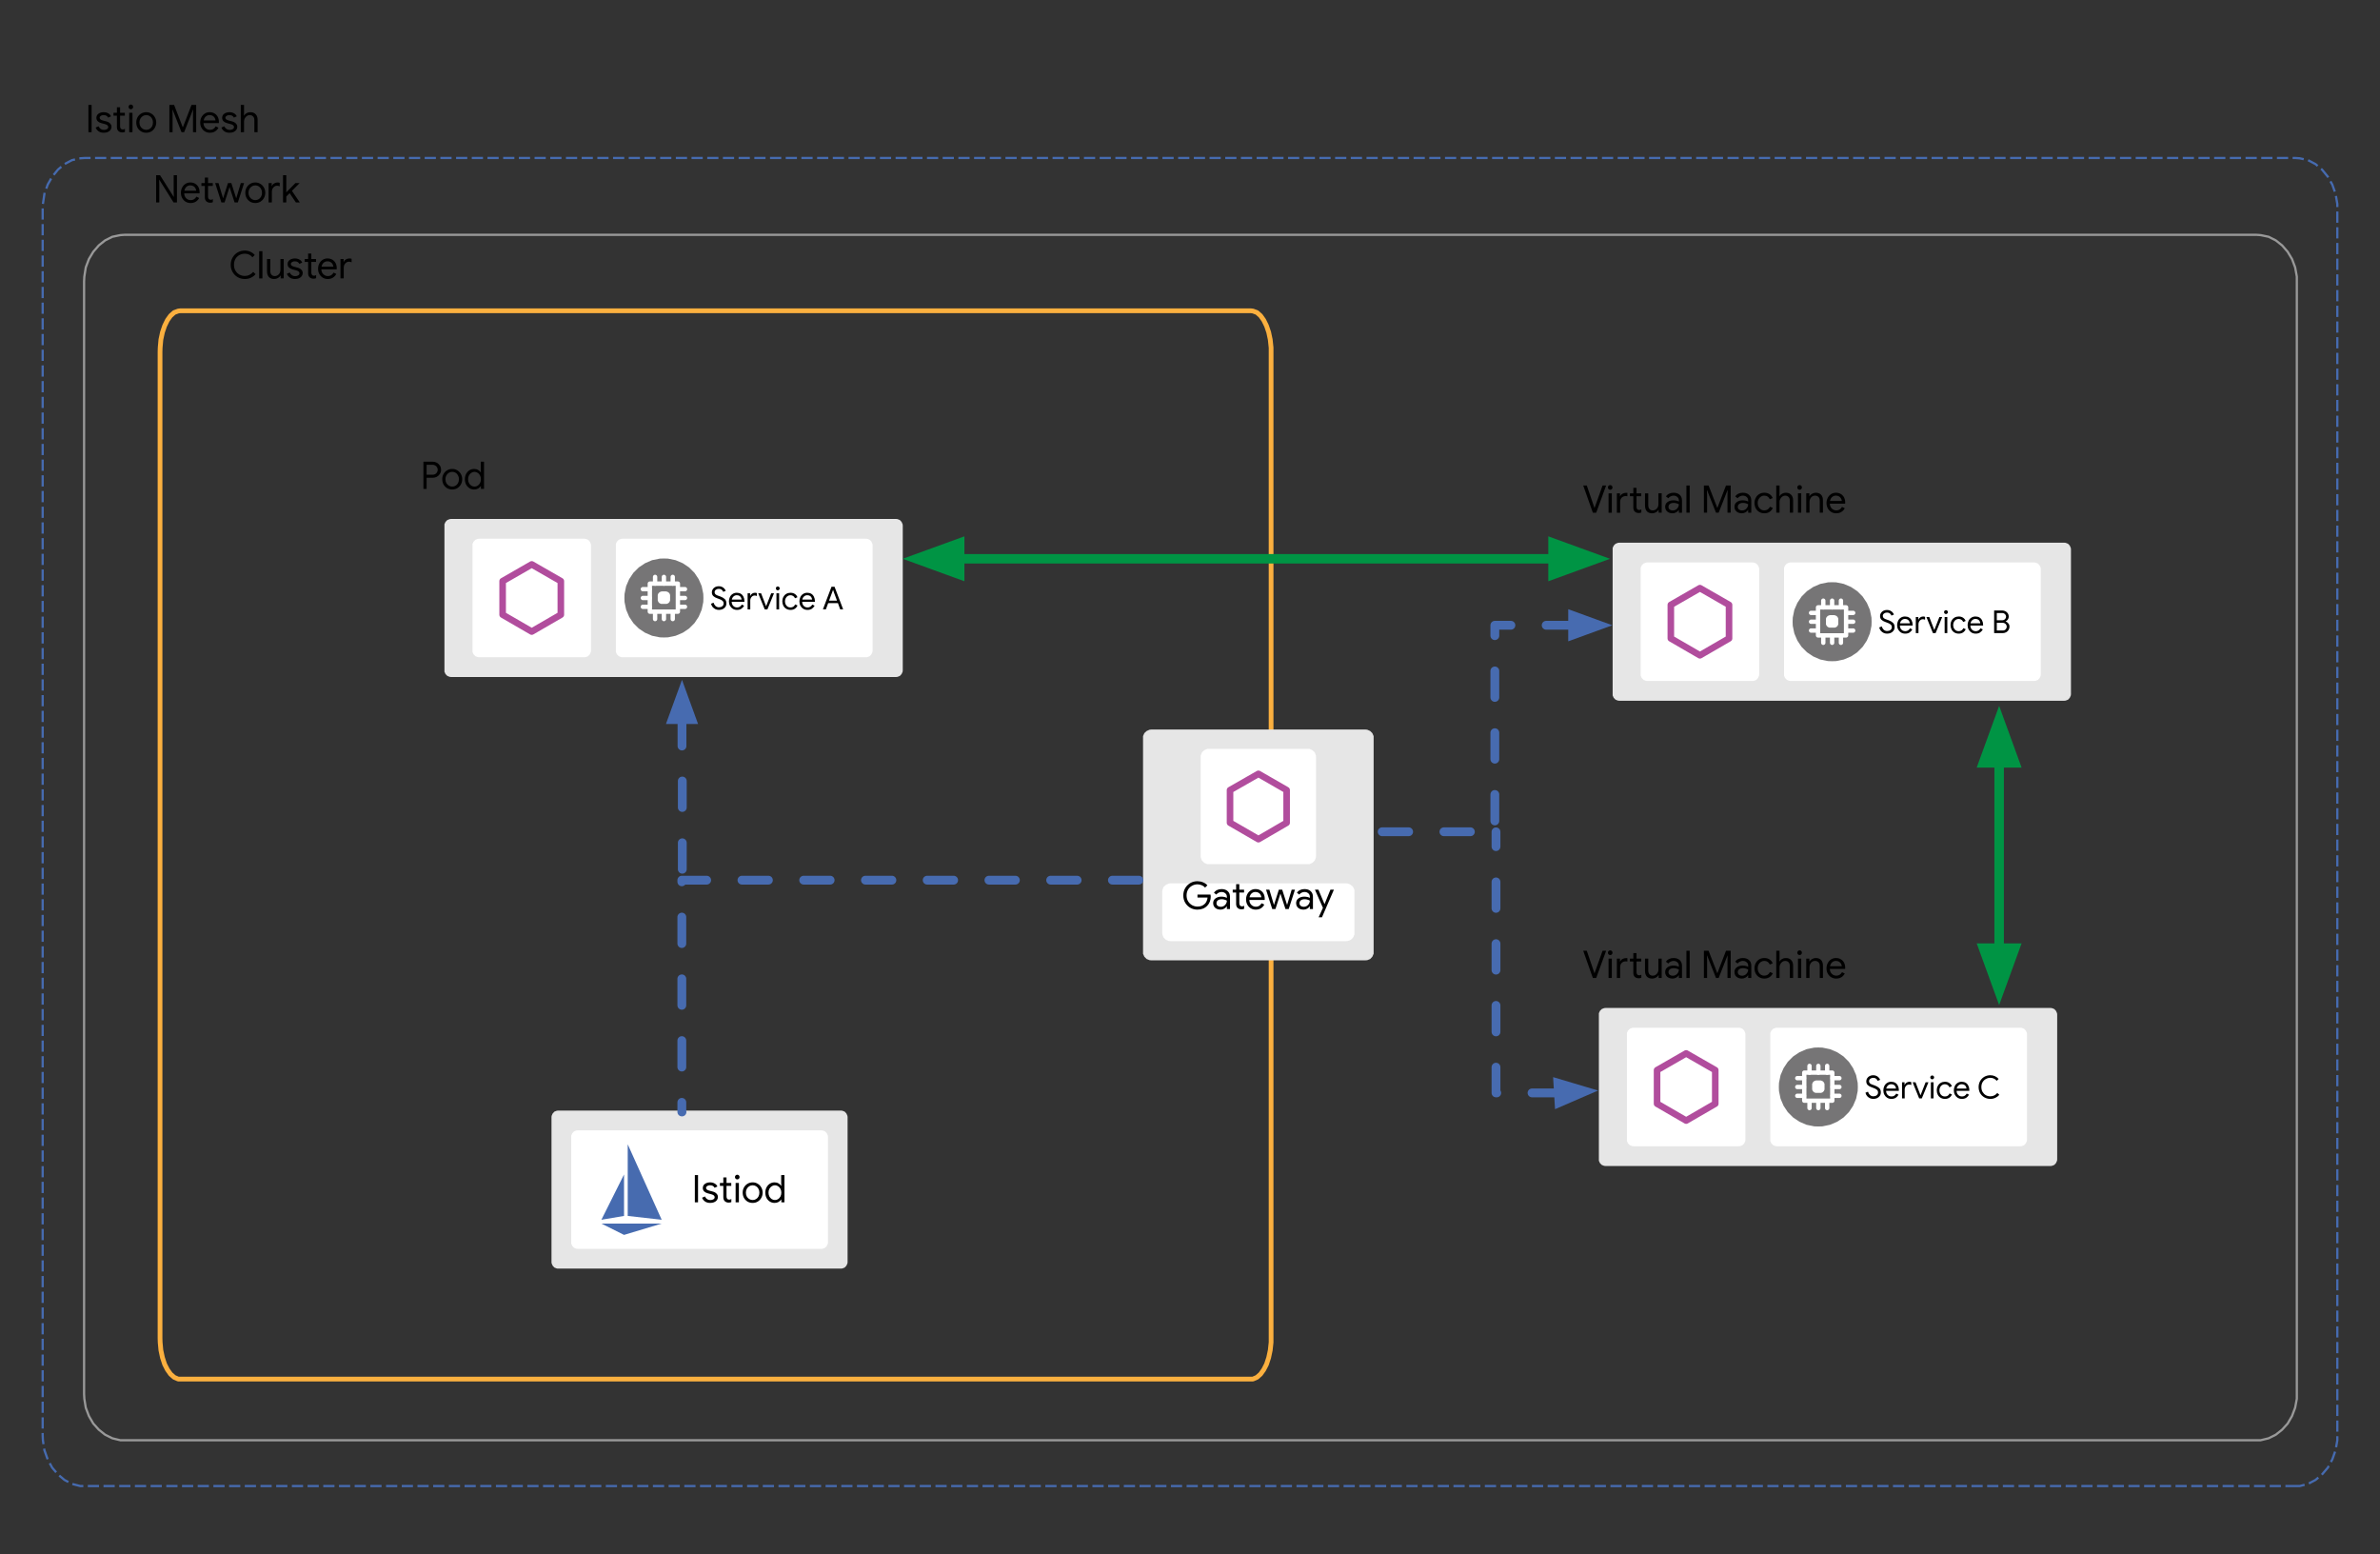 <svg version="1.1" viewBox="0.0 0.0 501.409 327.367" fill="none" stroke="none" stroke-linecap="square" stroke-miterlimit="10" xmlns:xlink="http://www.w3.org/1999/xlink" xmlns="http://www.w3.org/2000/svg"><rect x="0.0" y="0.0" width="501.409" height="327.367" fill="#333333" stroke="none"/><clipPath id="p.0"><path d="m0 0l501.409 0l0 327.367l-501.409 0l0 -327.367z" clip-rule="nonzero"/></clipPath><g clip-path="url(#p.0)"><path fill="#000000" fill-opacity="0.0" d="m0 0l501.409 0l0 327.367l-501.409 0z" fill-rule="evenodd"/><path fill="#000000" fill-opacity="0.0" d="m483.605 313.008l-465.805 0l-0.894 0l-1.742 -0.452l-1.583 -0.837l-1.373 -1.16l-1.213 -1.423l-0.949 -1.741l-0.689 -1.936l-0.315 -2.064l-0.055 -1.099l0 -258.242l0.055 -1.099l0.315 -2.125l0.689 -1.936l0.949 -1.68l1.213 -1.484l1.373 -1.16l1.583 -0.843l1.742 -0.385l0.894 -0.067l465.805 0l0.899 0.067l1.742 0.385l1.583 0.843l1.373 1.16l1.213 1.484l0.949 1.68l0.684 1.936l0.369 2.125l0 1.099l0 258.242l0 1.099l-0.369 2.064l-0.684 1.936l-0.949 1.741l-1.213 1.423l-1.373 1.16l-1.583 0.837l-1.742 0.452l-0.899 0z" fill-rule="evenodd"/><path stroke="#466bb0" stroke-width="0.472" stroke-linejoin="round" stroke-linecap="butt" stroke-dasharray="1.89,1.417" d="m483.605 313.008l-465.805 0l-0.894 0l-1.742 -0.452l-1.583 -0.837l-1.373 -1.16l-1.213 -1.423l-0.949 -1.741l-0.689 -1.936l-0.315 -2.064l-0.055 -1.099l0 -258.242l0.055 -1.099l0.315 -2.125l0.689 -1.936l0.949 -1.68l1.213 -1.484l1.373 -1.16l1.583 -0.843l1.742 -0.385l0.894 -0.067l465.805 0l0.899 0.067l1.742 0.385l1.583 0.843l1.373 1.16l1.213 1.484l0.949 1.68l0.684 1.936l0.369 2.125l0 1.099l0 258.242l0 1.099l-0.369 2.064l-0.684 1.936l-0.949 1.741l-1.213 1.423l-1.373 1.16l-1.583 0.837l-1.742 0.452l-0.899 0z" fill-rule="evenodd"/><path fill="#e6e6e6" d="m95.02 109.31l-0.276 0.029l-0.501 0.194l-0.386 0.388l-0.223 0.499l0 0.278l0 30.509l0 0.278l0.223 0.499l0.386 0.388l0.501 0.194l0.276 0.029l93.78 0l0.278 -0.029l0.499 -0.194l0.36 -0.388l0.223 -0.499l0.029 -0.278l0 -30.509l-0.029 -0.278l-0.223 -0.499l-0.36 -0.388l-0.499 -0.194l-0.278 -0.029z" fill-rule="evenodd"/><path fill="#ffffff" d="m100.928 113.47l-0.276 0.029l-0.501 0.194l-0.388 0.388l-0.22 0.499l0 0.278l0 22.189l0 0.278l0.22 0.499l0.388 0.388l0.501 0.194l0.276 0.026l22.192 0l0.276 -0.026l0.499 -0.194l0.362 -0.388l0.22 -0.499l0.029 -0.278l0 -22.189l-0.029 -0.278l-0.22 -0.499l-0.362 -0.388l-0.499 -0.194l-0.276 -0.029z" fill-rule="evenodd"/><path fill="#000000" fill-opacity="0.0" d="m118.154 129.475l0 -7.073l-6.131 -3.522l-6.129 3.522l0 7.073l6.129 3.551l6.131 -3.551z" fill-rule="evenodd"/><path stroke="#b14d9d" stroke-width="1.386" stroke-linejoin="round" stroke-linecap="butt" d="m118.154 129.475l0 -7.073l-6.131 -3.522l-6.129 3.522l0 7.073l6.129 3.551l6.131 -3.551z" fill-rule="evenodd"/><path fill="#ffffff" d="m131.135 113.47l-0.278 0.029l-0.499 0.194l-0.388 0.388l-0.223 0.499l0 0.278l0 22.189l0 0.278l0.223 0.499l0.388 0.388l0.499 0.194l0.278 0.026l51.312 0l0.278 -0.026l0.499 -0.194l0.36 -0.388l0.223 -0.499l0.026 -0.278l0 -22.189l-0.026 -0.278l-0.223 -0.499l-0.36 -0.388l-0.499 -0.194l-0.278 -0.029z" fill-rule="evenodd"/><path fill="#767576" d="m139.873 117.633l-0.861 0.026l-1.638 0.333l-1.47 0.638l-1.331 0.887l-1.136 1.136l-0.887 1.333l-0.638 1.47l-0.333 1.635l-0.029 0.861l0.029 0.861l0.333 1.606l0.638 1.499l0.887 1.331l1.136 1.139l1.331 0.887l1.47 0.638l1.638 0.333l0.861 0.026l0.858 -0.026l1.609 -0.333l1.499 -0.638l1.331 -0.887l1.136 -1.139l0.887 -1.331l0.638 -1.499l0.333 -1.606l0.029 -0.861l-0.029 -0.861l-0.333 -1.635l-0.638 -1.47l-0.887 -1.333l-1.136 -1.136l-1.331 -0.887l-1.499 -0.638l-1.609 -0.333l-0.858 -0.026z" fill-rule="evenodd"/><path fill="#000000" fill-opacity="0.0" d="m142.812 128.837l-5.908 0l0 -5.908l5.908 0l0 5.908z" fill-rule="evenodd"/><path stroke="#ffffff" stroke-width="0.916" stroke-linejoin="round" stroke-linecap="butt" d="m142.812 128.837l-5.908 0l0 -5.908l5.908 0l0 5.908z" fill-rule="evenodd"/><path fill="#000000" fill-opacity="0.0" d="m138.012 122.929l0 -1.415" fill-rule="evenodd"/><path stroke="#ffffff" stroke-width="0.916" stroke-miterlimit="105.678" stroke-linecap="round" d="m138.012 122.929l0 -1.415" fill-rule="evenodd"/><path fill="#000000" fill-opacity="0.0" d="m139.873 122.929l0 -1.415" fill-rule="evenodd"/><path stroke="#ffffff" stroke-width="0.916" stroke-miterlimit="105.678" stroke-linecap="round" d="m139.873 122.929l0 -1.415" fill-rule="evenodd"/><path fill="#000000" fill-opacity="0.0" d="m141.731 122.929l0 -1.415" fill-rule="evenodd"/><path stroke="#ffffff" stroke-width="0.916" stroke-miterlimit="105.678" stroke-linecap="round" d="m141.731 122.929l0 -1.415" fill-rule="evenodd"/><path fill="#000000" fill-opacity="0.0" d="m138.012 130.391l0 -1.444" fill-rule="evenodd"/><path stroke="#ffffff" stroke-width="0.916" stroke-miterlimit="105.678" stroke-linecap="round" d="m138.012 130.391l0 -1.444" fill-rule="evenodd"/><path fill="#000000" fill-opacity="0.0" d="m139.873 130.391l0 -1.444" fill-rule="evenodd"/><path stroke="#ffffff" stroke-width="0.916" stroke-miterlimit="105.678" stroke-linecap="round" d="m139.873 130.391l0 -1.444" fill-rule="evenodd"/><path fill="#000000" fill-opacity="0.0" d="m141.731 130.391l0 -1.444" fill-rule="evenodd"/><path stroke="#ffffff" stroke-width="0.916" stroke-miterlimit="105.678" stroke-linecap="round" d="m141.731 130.391l0 -1.444" fill-rule="evenodd"/><path fill="#000000" fill-opacity="0.0" d="m136.849 127.811l-1.415 0" fill-rule="evenodd"/><path stroke="#ffffff" stroke-width="0.916" stroke-miterlimit="105.678" stroke-linecap="round" d="m136.849 127.811l-1.415 0" fill-rule="evenodd"/><path fill="#000000" fill-opacity="0.0" d="m136.849 125.953l-1.415 0" fill-rule="evenodd"/><path stroke="#ffffff" stroke-width="0.916" stroke-miterlimit="105.678" stroke-linecap="round" d="m136.849 125.953l-1.415 0" fill-rule="evenodd"/><path fill="#000000" fill-opacity="0.0" d="m136.849 124.094l-1.415 0" fill-rule="evenodd"/><path stroke="#ffffff" stroke-width="0.916" stroke-miterlimit="105.678" stroke-linecap="round" d="m136.849 124.094l-1.415 0" fill-rule="evenodd"/><path fill="#000000" fill-opacity="0.0" d="m144.308 127.811l-1.441 0" fill-rule="evenodd"/><path stroke="#ffffff" stroke-width="0.916" stroke-miterlimit="105.678" stroke-linecap="round" d="m144.308 127.811l-1.441 0" fill-rule="evenodd"/><path fill="#000000" fill-opacity="0.0" d="m144.308 125.953l-1.441 0" fill-rule="evenodd"/><path stroke="#ffffff" stroke-width="0.916" stroke-miterlimit="105.678" stroke-linecap="round" d="m144.308 125.953l-1.441 0" fill-rule="evenodd"/><path fill="#000000" fill-opacity="0.0" d="m144.308 124.094l-1.441 0" fill-rule="evenodd"/><path stroke="#ffffff" stroke-width="0.916" stroke-miterlimit="105.678" stroke-linecap="round" d="m144.308 124.094l-1.441 0" fill-rule="evenodd"/><path fill="#ffffff" d="m139.484 124.567l-0.194 0.026l-0.333 0.139l-0.249 0.249l-0.139 0.333l0 0.194l0 0.777l0 0.194l0.139 0.333l0.249 0.249l0.333 0.136l1.163 0l0.333 -0.136l0.249 -0.249l0.139 -0.333l0 -0.194l0 -0.777l0 -0.194l-0.139 -0.333l-0.249 -0.249l-0.333 -0.139l-0.194 -0.026z" fill-rule="evenodd"/><path fill="#000000" fill-opacity="0.0" d="m140.592 113.466l58.236 0l0 24.976l-58.236 0z" fill-rule="evenodd"/><path fill="#000000" d="m151.451 128.463q-0.359 0 -0.703 -0.141q-0.328 -0.156 -0.594 -0.438q-0.25 -0.297 -0.359 -0.719l0.531 -0.219q0.125 0.422 0.422 0.703q0.312 0.266 0.719 0.266q0.422 0 0.703 -0.219q0.281 -0.219 0.281 -0.609q0 -0.328 -0.25 -0.547q-0.234 -0.219 -0.781 -0.406l-0.297 -0.109q-0.516 -0.172 -0.844 -0.469q-0.312 -0.297 -0.312 -0.812q0 -0.344 0.188 -0.625q0.188 -0.297 0.516 -0.469q0.344 -0.172 0.75 -0.172q0.422 0 0.719 0.156q0.312 0.156 0.484 0.375q0.188 0.219 0.266 0.438l-0.531 0.219q-0.062 -0.25 -0.312 -0.438q-0.234 -0.203 -0.609 -0.203q-0.375 0 -0.641 0.203q-0.25 0.203 -0.25 0.516q0 0.281 0.219 0.469q0.219 0.172 0.672 0.312l0.312 0.109q0.594 0.219 0.938 0.547q0.344 0.328 0.344 0.906q0 0.453 -0.234 0.766q-0.234 0.312 -0.594 0.469q-0.359 0.141 -0.75 0.141zm3.819 0q-0.5 0 -0.891 -0.234q-0.375 -0.234 -0.594 -0.641q-0.219 -0.406 -0.219 -0.922q0 -0.484 0.203 -0.906q0.203 -0.422 0.578 -0.656q0.375 -0.25 0.875 -0.25q0.5 0 0.859 0.219q0.359 0.219 0.547 0.625q0.203 0.391 0.203 0.891q0 0.078 0 0.172l-2.688 0q0.016 0.391 0.172 0.656q0.172 0.266 0.422 0.406q0.266 0.125 0.547 0.125q0.656 0 1.0 -0.609l0.484 0.234q-0.219 0.406 -0.594 0.656q-0.375 0.234 -0.906 0.234zm0.969 -2.172q-0.016 -0.203 -0.125 -0.422q-0.094 -0.219 -0.328 -0.359q-0.219 -0.141 -0.562 -0.141q-0.406 0 -0.688 0.266q-0.281 0.25 -0.359 0.656l2.062 0zm1.263 -1.328l0.531 0l0 0.547l0.031 0q0.094 -0.281 0.375 -0.469q0.297 -0.188 0.609 -0.188q0.234 0 0.406 0.078l0 0.609q-0.219 -0.109 -0.484 -0.109q-0.25 0 -0.453 0.141q-0.203 0.141 -0.328 0.375q-0.125 0.234 -0.125 0.516l0 1.891l-0.562 0l0 -3.391zm2.234 0l0.609 0l1.047 2.719l0.016 0l1.062 -2.719l0.594 0l-1.391 3.391l-0.562 0l-1.375 -3.391zm4.124 -0.625q-0.172 0 -0.297 -0.125q-0.109 -0.125 -0.109 -0.281q0 -0.172 0.109 -0.281q0.125 -0.125 0.297 -0.125q0.172 0 0.281 0.125q0.125 0.109 0.125 0.281q0 0.156 -0.125 0.281q-0.109 0.125 -0.281 0.125zm-0.281 0.625l0.562 0l0 3.391l-0.562 0l0 -3.391zm2.955 3.5q-0.484 0 -0.891 -0.234q-0.391 -0.234 -0.609 -0.641q-0.219 -0.422 -0.219 -0.938q0 -0.5 0.219 -0.906q0.219 -0.422 0.609 -0.656q0.406 -0.234 0.891 -0.234q0.562 0 0.938 0.266q0.375 0.25 0.531 0.672l-0.516 0.219q-0.125 -0.312 -0.375 -0.469q-0.25 -0.172 -0.594 -0.172q-0.312 0 -0.578 0.172q-0.25 0.156 -0.406 0.453q-0.156 0.281 -0.156 0.656q0 0.391 0.156 0.688q0.156 0.281 0.406 0.453q0.266 0.156 0.578 0.156q0.359 0 0.609 -0.156q0.266 -0.172 0.391 -0.484l0.5 0.219q-0.172 0.422 -0.562 0.688q-0.375 0.25 -0.922 0.25zm3.585 0q-0.5 0 -0.891 -0.234q-0.375 -0.234 -0.594 -0.641q-0.219 -0.406 -0.219 -0.922q0 -0.484 0.203 -0.906q0.203 -0.422 0.578 -0.656q0.375 -0.25 0.875 -0.25q0.5 0 0.859 0.219q0.359 0.219 0.547 0.625q0.203 0.391 0.203 0.891q0 0.078 0 0.172l-2.688 0q0.016 0.391 0.172 0.656q0.172 0.266 0.422 0.406q0.266 0.125 0.547 0.125q0.656 0 1.0 -0.609l0.484 0.234q-0.219 0.406 -0.594 0.656q-0.375 0.234 -0.906 0.234zm0.969 -2.172q-0.016 -0.203 -0.125 -0.422q-0.094 -0.219 -0.328 -0.359q-0.219 -0.141 -0.562 -0.141q-0.406 0 -0.688 0.266q-0.281 0.25 -0.359 0.656l2.062 0zm0.841 2.062l0 0zm3.25 -4.766l0.641 0l1.812 4.766l-0.625 0l-0.469 -1.312l-2.062 0l-0.484 1.312l-0.625 0l1.812 -4.766zm1.156 2.922l-0.641 -1.719l-0.172 -0.516l-0.031 0l-0.188 0.516l-0.641 1.719l1.672 0z" fill-rule="nonzero"/><path fill="#000000" fill-opacity="0.0" d="m8.987 14.352l68.22 0l0 14.803l-68.22 0z" fill-rule="evenodd"/><path fill="#000000" d="m18.628 22.1l0.672 0l0 5.734l-0.672 0l0 -5.734zm3.241 5.859q-0.656 0 -1.094 -0.297q-0.438 -0.312 -0.625 -0.797l0.609 -0.266q0.156 0.359 0.453 0.562q0.297 0.203 0.656 0.203q0.391 0 0.656 -0.156q0.281 -0.156 0.281 -0.453q0 -0.25 -0.219 -0.406q-0.219 -0.156 -0.688 -0.266l-0.484 -0.125q-0.5 -0.125 -0.812 -0.406q-0.297 -0.297 -0.297 -0.75q0 -0.359 0.203 -0.625q0.219 -0.266 0.562 -0.406q0.359 -0.141 0.766 -0.141q0.531 0 0.953 0.234q0.422 0.219 0.594 0.641l-0.594 0.266q-0.266 -0.531 -0.969 -0.531q-0.328 0 -0.578 0.156q-0.25 0.156 -0.25 0.391q0 0.219 0.172 0.359q0.172 0.141 0.531 0.234l0.594 0.156q0.594 0.141 0.891 0.453q0.312 0.297 0.312 0.719q0 0.375 -0.219 0.672q-0.219 0.281 -0.594 0.438q-0.359 0.141 -0.812 0.141zm3.9 -0.062q-0.25 0 -0.469 -0.078q-0.203 -0.078 -0.359 -0.219q-0.312 -0.297 -0.312 -0.844l0 -2.391l-0.719 0l0 -0.609l0.719 0l0 -1.156l0.672 0l0 1.156l1.0 0l0 0.609l-1.0 0l0 2.234q0 0.328 0.141 0.484q0.141 0.188 0.438 0.188q0.25 0 0.438 -0.141l0 0.656q-0.109 0.062 -0.234 0.078q-0.125 0.031 -0.312 0.031zm1.796 -4.891q-0.203 0 -0.344 -0.141q-0.141 -0.156 -0.141 -0.344q0 -0.219 0.141 -0.359q0.141 -0.141 0.344 -0.141q0.203 0 0.344 0.141q0.141 0.141 0.141 0.359q0 0.188 -0.141 0.344q-0.141 0.141 -0.344 0.141zm-0.344 0.75l0.688 0l0 4.078l-0.688 0l0 -4.078zm3.596 4.203q-0.609 0 -1.094 -0.281q-0.469 -0.297 -0.75 -0.781q-0.266 -0.5 -0.266 -1.109q0 -0.594 0.266 -1.078q0.281 -0.5 0.75 -0.781q0.484 -0.297 1.094 -0.297q0.594 0 1.062 0.297q0.484 0.281 0.75 0.781q0.281 0.484 0.281 1.078q0 0.609 -0.281 1.109q-0.266 0.484 -0.75 0.781q-0.469 0.281 -1.062 0.281zm0 -0.609q0.375 0 0.688 -0.188q0.328 -0.188 0.516 -0.531q0.203 -0.359 0.203 -0.844q0 -0.469 -0.203 -0.812q-0.188 -0.359 -0.516 -0.547q-0.312 -0.188 -0.688 -0.188q-0.375 0 -0.703 0.188q-0.328 0.188 -0.531 0.547q-0.203 0.344 -0.203 0.812q0 0.484 0.203 0.844q0.203 0.344 0.531 0.531q0.328 0.188 0.703 0.188zm2.377 0.484l0 0zm2.497 -5.734l0.984 0l1.828 4.703l0.031 0l1.812 -4.703l0.984 0l0 5.734l-0.672 0l0 -3.641l0.031 -1.094l-0.031 0l-1.859 4.734l-0.562 0l-1.875 -4.734l-0.031 0l0.031 1.094l0 3.641l-0.672 0l0 -5.734zm8.52 5.859q-0.578 0 -1.047 -0.281q-0.453 -0.281 -0.719 -0.766q-0.266 -0.5 -0.266 -1.109q0 -0.578 0.25 -1.078q0.25 -0.5 0.703 -0.797q0.453 -0.297 1.031 -0.297q0.594 0 1.031 0.266q0.453 0.266 0.688 0.734q0.234 0.469 0.234 1.078q0 0.094 -0.016 0.219l-3.234 0q0.016 0.453 0.219 0.781q0.203 0.312 0.516 0.484q0.312 0.156 0.641 0.156q0.797 0 1.203 -0.734l0.578 0.281q-0.25 0.484 -0.719 0.781q-0.453 0.281 -1.094 0.281zm1.188 -2.594q-0.016 -0.266 -0.156 -0.516q-0.125 -0.25 -0.391 -0.422q-0.266 -0.188 -0.688 -0.188q-0.484 0 -0.828 0.312q-0.328 0.312 -0.422 0.812l2.484 0zm2.966 2.594q-0.656 0 -1.094 -0.297q-0.438 -0.312 -0.625 -0.797l0.609 -0.266q0.156 0.359 0.453 0.562q0.297 0.203 0.656 0.203q0.391 0 0.656 -0.156q0.281 -0.156 0.281 -0.453q0 -0.25 -0.219 -0.406q-0.219 -0.156 -0.688 -0.266l-0.484 -0.125q-0.5 -0.125 -0.812 -0.406q-0.297 -0.297 -0.297 -0.75q0 -0.359 0.203 -0.625q0.219 -0.266 0.562 -0.406q0.359 -0.141 0.766 -0.141q0.531 0 0.953 0.234q0.422 0.219 0.594 0.641l-0.594 0.266q-0.266 -0.531 -0.969 -0.531q-0.328 0 -0.578 0.156q-0.25 0.156 -0.25 0.391q0 0.219 0.172 0.359q0.172 0.141 0.531 0.234l0.594 0.156q0.594 0.141 0.891 0.453q0.312 0.297 0.312 0.719q0 0.375 -0.219 0.672q-0.219 0.281 -0.594 0.438q-0.359 0.141 -0.812 0.141zm2.362 -5.859l0.688 0l0 1.688l-0.031 0.562l0.031 0q0.172 -0.312 0.531 -0.516q0.359 -0.203 0.797 -0.203q0.734 0 1.125 0.438q0.406 0.422 0.406 1.156l0 2.609l-0.688 0l0 -2.516q0 -0.547 -0.281 -0.812q-0.281 -0.266 -0.719 -0.266q-0.328 0 -0.594 0.203q-0.266 0.188 -0.422 0.5q-0.156 0.297 -0.156 0.625l0 2.266l-0.688 0l0 -5.734z" fill-rule="nonzero"/><path fill="#000000" fill-opacity="0.0" d="m475.389 303.359l-449.177 0l-0.862 0l-1.68 -0.41l-1.526 -0.759l-1.324 -1.053l-1.17 -1.292l-0.915 -1.58l-0.664 -1.757l-0.303 -1.874l-0.053 -0.998l0 -234.393l0.053 -0.998l0.303 -1.929l0.664 -1.757l0.915 -1.524l1.17 -1.347l1.324 -1.053l1.526 -0.765l1.68 -0.349l0.862 -0.061l449.177 0l0.867 0.061l1.68 0.349l1.526 0.765l1.324 1.053l1.17 1.347l0.915 1.524l0.66 1.757l0.356 1.929l0 0.998l0 234.393l0 0.998l-0.356 1.874l-0.66 1.757l-0.915 1.58l-1.17 1.292l-1.324 1.053l-1.526 0.759l-1.68 0.41l-0.867 0z" fill-rule="evenodd"/><path stroke="#999999" stroke-width="0.472" stroke-linejoin="round" stroke-linecap="butt" d="m475.389 303.359l-449.177 0l-0.862 0l-1.68 -0.41l-1.526 -0.759l-1.324 -1.053l-1.17 -1.292l-0.915 -1.58l-0.664 -1.757l-0.303 -1.874l-0.053 -0.998l0 -234.393l0.053 -0.998l0.303 -1.929l0.664 -1.757l0.915 -1.524l1.17 -1.347l1.324 -1.053l1.526 -0.765l1.68 -0.349l0.862 -0.061l449.177 0l0.867 0.061l1.68 0.349l1.526 0.765l1.324 1.053l1.17 1.347l0.915 1.524l0.66 1.757l0.356 1.929l0 0.998l0 234.393l0 0.998l-0.356 1.874l-0.66 1.757l-0.915 1.58l-1.17 1.292l-1.324 1.053l-1.526 0.759l-1.68 0.41l-0.867 0z" fill-rule="evenodd"/><path fill="#000000" fill-opacity="0.0" d="m23.249 29.155l68.22 0l0 14.803l-68.22 0z" fill-rule="evenodd"/><path fill="#000000" d="m32.89 36.904l0.828 0l2.875 4.562l0.031 0l-0.031 -1.094l0 -3.469l0.688 0l0 5.734l-0.719 0l-3.0 -4.781l-0.031 0l0.031 1.109l0 3.672l-0.672 0l0 -5.734zm7.256 5.859q-0.578 0 -1.047 -0.281q-0.453 -0.281 -0.719 -0.766q-0.266 -0.5 -0.266 -1.109q0 -0.578 0.25 -1.078q0.25 -0.5 0.703 -0.797q0.453 -0.297 1.031 -0.297q0.594 0 1.031 0.266q0.453 0.266 0.688 0.734q0.234 0.469 0.234 1.078q0 0.094 -0.016 0.219l-3.234 0q0.016 0.453 0.219 0.781q0.203 0.312 0.516 0.484q0.312 0.156 0.641 0.156q0.797 0 1.203 -0.734l0.578 0.281q-0.25 0.484 -0.719 0.781q-0.453 0.281 -1.094 0.281zm1.188 -2.594q-0.016 -0.266 -0.156 -0.516q-0.125 -0.25 -0.391 -0.422q-0.266 -0.188 -0.688 -0.188q-0.484 0 -0.828 0.312q-0.328 0.312 -0.422 0.812l2.484 0zm2.962 2.531q-0.25 0 -0.469 -0.078q-0.203 -0.078 -0.359 -0.219q-0.312 -0.297 -0.312 -0.844l0 -2.391l-0.719 0l0 -0.609l0.719 0l0 -1.156l0.672 0l0 1.156l1.0 0l0 0.609l-1.0 0l0 2.234q0 0.328 0.141 0.484q0.141 0.188 0.438 0.188q0.25 0 0.438 -0.141l0 0.656q-0.109 0.062 -0.234 0.078q-0.125 0.031 -0.312 0.031zm1.032 -4.141l0.703 0l0.969 3.219l0 0l1.031 -3.219l0.703 0l1.031 3.219l0 0l0.969 -3.219l0.688 0l-1.312 4.078l-0.688 0l-1.062 -3.25l-1.047 3.25l-0.672 0l-1.312 -4.078zm8.464 4.203q-0.609 0 -1.094 -0.281q-0.469 -0.297 -0.75 -0.781q-0.266 -0.5 -0.266 -1.109q0 -0.594 0.266 -1.078q0.281 -0.5 0.75 -0.781q0.484 -0.297 1.094 -0.297q0.594 0 1.062 0.297q0.484 0.281 0.75 0.781q0.281 0.484 0.281 1.078q0 0.609 -0.281 1.109q-0.266 0.484 -0.75 0.781q-0.469 0.281 -1.062 0.281zm0 -0.609q0.375 0 0.688 -0.188q0.328 -0.188 0.516 -0.531q0.203 -0.359 0.203 -0.844q0 -0.469 -0.203 -0.812q-0.188 -0.359 -0.516 -0.547q-0.312 -0.188 -0.688 -0.188q-0.375 0 -0.703 0.188q-0.328 0.188 -0.531 0.547q-0.203 0.344 -0.203 0.812q0 0.484 0.203 0.844q0.203 0.344 0.531 0.531q0.328 0.188 0.703 0.188zm2.797 -3.594l0.656 0l0 0.656l0.031 0q0.109 -0.344 0.453 -0.562q0.344 -0.219 0.734 -0.219q0.266 0 0.469 0.078l0 0.734q-0.25 -0.125 -0.578 -0.125q-0.297 0 -0.547 0.172q-0.234 0.172 -0.391 0.453q-0.141 0.281 -0.141 0.609l0 2.281l-0.688 0l0 -4.078zm3.04 -1.656l0.688 0l0 3.609l1.922 -1.953l0.859 0l0 0.031l-1.594 1.609l1.641 2.406l0 0.031l-0.812 0l-1.312 -1.953l-0.703 0.703l0 1.25l-0.688 0l0 -5.734z" fill-rule="nonzero"/><path fill="#000000" fill-opacity="0.0" d="m263.525 290.472l-225.543 0l-0.433 0l-0.844 -0.364l-0.766 -0.673l-0.665 -0.933l-0.587 -1.145l-0.459 -1.4l-0.334 -1.557l-0.152 -1.661l-0.027 -0.884l0 -207.726l0.027 -0.884l0.152 -1.71l0.334 -1.557l0.459 -1.351l0.587 -1.194l0.665 -0.933l0.766 -0.678l0.844 -0.31l0.433 -0.054l225.543 0l0.435 0.054l0.844 0.31l0.766 0.678l0.665 0.933l0.587 1.194l0.459 1.351l0.331 1.557l0.179 1.71l0 0.884l0 207.726l0 0.884l-0.179 1.661l-0.331 1.557l-0.459 1.4l-0.587 1.145l-0.665 0.933l-0.766 0.673l-0.844 0.364l-0.435 0z" fill-rule="evenodd"/><path stroke="#fbb03f" stroke-width="1.0" stroke-linejoin="round" stroke-linecap="butt" d="m263.525 290.472l-225.543 0l-0.433 0l-0.844 -0.364l-0.766 -0.673l-0.665 -0.933l-0.587 -1.145l-0.459 -1.4l-0.334 -1.557l-0.152 -1.661l-0.027 -0.884l0 -207.726l0.027 -0.884l0.152 -1.71l0.334 -1.557l0.459 -1.351l0.587 -1.194l0.665 -0.933l0.766 -0.678l0.844 -0.31l0.433 -0.054l225.543 0l0.435 0.054l0.844 0.31l0.766 0.678l0.665 0.933l0.587 1.194l0.459 1.351l0.331 1.557l0.179 1.71l0 0.884l0 207.726l0 0.884l-0.179 1.661l-0.331 1.557l-0.459 1.4l-0.587 1.145l-0.665 0.933l-0.766 0.673l-0.844 0.364l-0.435 0z" fill-rule="evenodd"/><path fill="#000000" fill-opacity="0.0" d="m39.249 45.155l68.22 0l0 14.803l-68.22 0z" fill-rule="evenodd"/><path fill="#000000" d="m51.577 58.763q-0.828 0 -1.516 -0.391q-0.672 -0.391 -1.062 -1.078q-0.391 -0.688 -0.391 -1.516q0 -0.844 0.391 -1.531q0.391 -0.688 1.062 -1.078q0.688 -0.391 1.516 -0.391q0.641 0 1.172 0.25q0.531 0.234 0.922 0.688l-0.484 0.469q-0.328 -0.391 -0.719 -0.562q-0.391 -0.188 -0.891 -0.188q-0.625 0 -1.156 0.297q-0.516 0.281 -0.828 0.812q-0.297 0.531 -0.297 1.234q0 0.688 0.297 1.219q0.312 0.531 0.828 0.828q0.531 0.297 1.156 0.297q1.047 0 1.766 -0.859l0.5 0.484q-0.391 0.469 -0.984 0.75q-0.578 0.266 -1.281 0.266zm3.02 -5.859l0.688 0l0 5.734l-0.688 0l0 -5.734zm3.172 5.859q-0.734 0 -1.125 -0.422q-0.391 -0.438 -0.391 -1.219l0 -2.562l0.688 0l0 2.469q0 0.578 0.266 0.859q0.266 0.266 0.703 0.266q0.344 0 0.609 -0.188q0.281 -0.188 0.422 -0.484q0.141 -0.297 0.141 -0.625l0 -2.297l0.688 0l0 4.078l-0.641 0l0 -0.594l-0.047 0q-0.156 0.312 -0.531 0.516q-0.359 0.203 -0.781 0.203zm4.385 0q-0.656 0 -1.094 -0.297q-0.438 -0.312 -0.625 -0.797l0.609 -0.266q0.156 0.359 0.453 0.562q0.297 0.203 0.656 0.203q0.391 0 0.656 -0.156q0.281 -0.156 0.281 -0.453q0 -0.25 -0.219 -0.406q-0.219 -0.156 -0.688 -0.266l-0.484 -0.125q-0.5 -0.125 -0.812 -0.406q-0.297 -0.297 -0.297 -0.75q0 -0.359 0.203 -0.625q0.219 -0.266 0.562 -0.406q0.359 -0.141 0.766 -0.141q0.531 0 0.953 0.234q0.422 0.219 0.594 0.641l-0.594 0.266q-0.266 -0.531 -0.969 -0.531q-0.328 0 -0.578 0.156q-0.25 0.156 -0.25 0.391q0 0.219 0.172 0.359q0.172 0.141 0.531 0.234l0.594 0.156q0.594 0.141 0.891 0.453q0.312 0.297 0.312 0.719q0 0.375 -0.219 0.672q-0.219 0.281 -0.594 0.438q-0.359 0.141 -0.812 0.141zm3.9 -0.062q-0.25 0 -0.469 -0.078q-0.203 -0.078 -0.359 -0.219q-0.312 -0.297 -0.312 -0.844l0 -2.391l-0.719 0l0 -0.609l0.719 0l0 -1.156l0.672 0l0 1.156l1.0 0l0 0.609l-1.0 0l0 2.234q0 0.328 0.141 0.484q0.141 0.188 0.438 0.188q0.25 0 0.438 -0.141l0 0.656q-0.109 0.062 -0.234 0.078q-0.125 0.031 -0.312 0.031zm2.986 0.062q-0.578 0 -1.047 -0.281q-0.453 -0.281 -0.719 -0.766q-0.266 -0.5 -0.266 -1.109q0 -0.578 0.25 -1.078q0.25 -0.5 0.703 -0.797q0.453 -0.297 1.031 -0.297q0.594 0 1.031 0.266q0.453 0.266 0.688 0.734q0.234 0.469 0.234 1.078q0 0.094 -0.016 0.219l-3.234 0q0.016 0.453 0.219 0.781q0.203 0.312 0.516 0.484q0.312 0.156 0.641 0.156q0.797 0 1.203 -0.734l0.578 0.281q-0.25 0.484 -0.719 0.781q-0.453 0.281 -1.094 0.281zm1.188 -2.594q-0.016 -0.266 -0.156 -0.516q-0.125 -0.25 -0.391 -0.422q-0.266 -0.188 -0.688 -0.188q-0.484 0 -0.828 0.312q-0.328 0.312 -0.422 0.812l2.484 0zm1.504 -1.609l0.656 0l0 0.656l0.031 0q0.109 -0.344 0.453 -0.562q0.344 -0.219 0.734 -0.219q0.266 0 0.469 0.078l0 0.734q-0.25 -0.125 -0.578 -0.125q-0.297 0 -0.547 0.172q-0.234 0.172 -0.391 0.453q-0.141 0.281 -0.141 0.609l0 2.281l-0.688 0l0 -4.078z" fill-rule="nonzero"/><path fill="#e6e6e6" d="m242.539 153.66l-0.347 0.036l-0.622 0.275l-0.484 0.448l-0.275 0.625l0 0.344l0 45.159l0 0.347l0.275 0.622l0.484 0.484l0.622 0.242l0.347 0.033l45.123 0l0.38 -0.033l0.622 -0.242l0.452 -0.484l0.275 -0.622l0 -0.347l0 -45.159l0 -0.344l-0.275 -0.625l-0.452 -0.448l-0.622 -0.275l-0.38 -0.036z" fill-rule="evenodd"/><path fill="#ffffff" d="m246.583 186.059l-0.344 0.036l-0.622 0.275l-0.484 0.452l-0.242 0.622l-0.036 0.344l0 8.716l0.036 0.344l0.242 0.622l0.484 0.484l0.622 0.242l0.344 0.036l37.035 0l0.344 -0.036l0.622 -0.242l0.484 -0.484l0.278 -0.622l0 -0.344l0 -8.716l0 -0.344l-0.278 -0.622l-0.484 -0.452l-0.622 -0.275l-0.344 -0.036z" fill-rule="evenodd"/><path fill="#ffffff" d="m254.331 157.74l-0.625 0.275l-0.484 0.452l-0.239 0.622l-0.036 0.38l0 20.816l0.036 0.347l0.239 0.622l0.484 0.484l0.625 0.278l21.539 0l0.625 -0.278l0.484 -0.484l0.242 -0.622l0.033 -0.347l0 -20.816l-0.033 -0.38l-0.242 -0.622l-0.484 -0.452l-0.625 -0.275z" fill-rule="evenodd"/><path fill="#000000" fill-opacity="0.0" d="m271.064 173.298l0 -6.881l-5.945 -3.422l-5.981 3.422l0 6.881l5.981 3.458l5.945 -3.458z" fill-rule="evenodd"/><path stroke="#b14d9d" stroke-width="1.386" stroke-linejoin="round" stroke-linecap="butt" d="m271.064 173.298l0 -6.881l-5.945 -3.422l-5.981 3.422l0 6.881l5.981 3.458l5.945 -3.458z" fill-rule="evenodd"/><path fill="#000000" fill-opacity="0.0" d="m239.933 177.988l52.661 0l0 14.803l-52.661 0z" fill-rule="evenodd"/><path fill="#000000" d="m252.261 191.596q-0.812 0 -1.5 -0.391q-0.672 -0.391 -1.078 -1.078q-0.391 -0.688 -0.391 -1.516q0 -0.844 0.391 -1.531q0.406 -0.688 1.078 -1.078q0.688 -0.391 1.5 -0.391q0.625 0 1.188 0.234q0.562 0.219 0.922 0.625l-0.484 0.484q-0.281 -0.328 -0.703 -0.5q-0.422 -0.188 -0.906 -0.188q-0.609 0 -1.141 0.297q-0.516 0.281 -0.844 0.812q-0.312 0.531 -0.312 1.234q0 0.688 0.312 1.219q0.328 0.531 0.844 0.828q0.531 0.297 1.141 0.297q0.562 0 0.953 -0.172q0.391 -0.188 0.672 -0.484q0.203 -0.234 0.328 -0.547q0.141 -0.312 0.172 -0.703l-2.125 0l0 -0.625l2.75 0q0.047 0.219 0.047 0.422q0 0.516 -0.172 1.016q-0.172 0.5 -0.531 0.875q-0.797 0.859 -2.109 0.859zm4.868 0q-0.453 0 -0.812 -0.172q-0.344 -0.172 -0.547 -0.484q-0.188 -0.312 -0.188 -0.703q0 -0.641 0.484 -1.0q0.5 -0.375 1.234 -0.375q0.375 0 0.688 0.078q0.312 0.078 0.484 0.188l0 -0.25q0 -0.453 -0.328 -0.719q-0.312 -0.281 -0.797 -0.281q-0.328 0 -0.625 0.156q-0.297 0.141 -0.469 0.391l-0.5 -0.375q0.234 -0.375 0.656 -0.578q0.422 -0.203 0.938 -0.203q0.828 0 1.297 0.438q0.484 0.422 0.484 1.188l0 2.578l-0.656 0l0 -0.578l-0.031 0q-0.172 0.297 -0.531 0.5q-0.344 0.203 -0.781 0.203zm0.062 -0.594q0.344 0 0.641 -0.172q0.297 -0.188 0.469 -0.484q0.172 -0.297 0.172 -0.641q-0.188 -0.125 -0.469 -0.203q-0.281 -0.094 -0.594 -0.094q-0.562 0 -0.844 0.234q-0.281 0.234 -0.281 0.609q0 0.328 0.25 0.547q0.266 0.203 0.656 0.203zm4.371 0.531q-0.25 0 -0.469 -0.078q-0.203 -0.078 -0.359 -0.219q-0.312 -0.297 -0.312 -0.844l0 -2.391l-0.719 0l0 -0.609l0.719 0l0 -1.156l0.672 0l0 1.156l1.0 0l0 0.609l-1.0 0l0 2.234q0 0.328 0.141 0.484q0.141 0.188 0.438 0.188q0.25 0 0.438 -0.141l0 0.656q-0.109 0.062 -0.234 0.078q-0.125 0.031 -0.312 0.031zm2.986 0.062q-0.578 0 -1.047 -0.281q-0.453 -0.281 -0.719 -0.766q-0.266 -0.5 -0.266 -1.109q0 -0.578 0.25 -1.078q0.25 -0.5 0.703 -0.797q0.453 -0.297 1.031 -0.297q0.594 0 1.031 0.266q0.453 0.266 0.688 0.734q0.234 0.469 0.234 1.078q0 0.094 -0.016 0.219l-3.234 0q0.016 0.453 0.219 0.781q0.203 0.312 0.516 0.484q0.312 0.156 0.641 0.156q0.797 0 1.203 -0.734l0.578 0.281q-0.25 0.484 -0.719 0.781q-0.453 0.281 -1.094 0.281zm1.188 -2.594q-0.016 -0.266 -0.156 -0.516q-0.125 -0.25 -0.391 -0.422q-0.266 -0.188 -0.688 -0.188q-0.484 0 -0.828 0.312q-0.328 0.312 -0.422 0.812l2.484 0zm0.986 -1.609l0.703 0l0.969 3.219l0 0l1.031 -3.219l0.703 0l1.031 3.219l0 0l0.969 -3.219l0.688 0l-1.312 4.078l-0.688 0l-1.062 -3.25l-1.047 3.25l-0.672 0l-1.312 -4.078zm7.886 4.203q-0.453 0 -0.812 -0.172q-0.344 -0.172 -0.547 -0.484q-0.188 -0.312 -0.188 -0.703q0 -0.641 0.484 -1.0q0.5 -0.375 1.234 -0.375q0.375 0 0.688 0.078q0.312 0.078 0.484 0.188l0 -0.25q0 -0.453 -0.328 -0.719q-0.312 -0.281 -0.797 -0.281q-0.328 0 -0.625 0.156q-0.297 0.141 -0.469 0.391l-0.5 -0.375q0.234 -0.375 0.656 -0.578q0.422 -0.203 0.938 -0.203q0.828 0 1.297 0.438q0.484 0.422 0.484 1.188l0 2.578l-0.656 0l0 -0.578l-0.031 0q-0.172 0.297 -0.531 0.5q-0.344 0.203 -0.781 0.203zm0.062 -0.594q0.344 0 0.641 -0.172q0.297 -0.188 0.469 -0.484q0.172 -0.297 0.172 -0.641q-0.188 -0.125 -0.469 -0.203q-0.281 -0.094 -0.594 -0.094q-0.562 0 -0.844 0.234q-0.281 0.234 -0.281 0.609q0 0.328 0.25 0.547q0.266 0.203 0.656 0.203zm4.043 0.219l-1.688 -3.828l0.734 0l1.281 3.031l0.016 0l1.234 -3.031l0.734 0l-2.516 5.812l-0.703 0l0.906 -1.984z" fill-rule="nonzero"/><path fill="#e6e6e6" d="m117.572 233.923l-0.276 0.029l-0.501 0.194l-0.36 0.388l-0.223 0.499l-0.026 0.278l0 30.509l0.026 0.278l0.223 0.499l0.36 0.388l0.501 0.194l0.276 0.029l59.609 0l0.276 -0.029l0.499 -0.194l0.362 -0.388l0.22 -0.499l0.029 -0.278l0 -30.509l-0.029 -0.278l-0.22 -0.499l-0.362 -0.388l-0.499 -0.194l-0.276 -0.029z" fill-rule="evenodd"/><path fill="#ffffff" d="m121.732 238.083l-0.304 0.029l-0.499 0.194l-0.36 0.388l-0.223 0.499l0 0.278l0 22.189l0 0.278l0.223 0.499l0.36 0.388l0.499 0.194l0.304 0.026l51.315 0l0.278 -0.026l0.499 -0.194l0.36 -0.388l0.223 -0.499l0.026 -0.278l0 -22.189l-0.026 -0.278l-0.223 -0.499l-0.36 -0.388l-0.499 -0.194l-0.278 -0.029z" fill-rule="evenodd"/><path fill="#466bb0" d="m126.698 257.72l4.772 2.386l7.932 -2.386z" fill-rule="evenodd"/><path fill="#466bb0" d="m131.47 247.377l-4.772 9.541l4.772 -0.806l0 -8.735z" fill-rule="evenodd"/><path fill="#476baf" d="m132.247 241.025l0 15.087l7.155 0.806l-7.155 -15.892z" fill-rule="evenodd"/><path fill="#000000" fill-opacity="0.0" d="m135.505 243.652l40.504 0l0 13.827l-40.504 0z" fill-rule="evenodd"/><path fill="#000000" d="m146.386 247.511l0.672 0l0 5.734l-0.672 0l0 -5.734zm3.241 5.859q-0.656 0 -1.094 -0.297q-0.438 -0.312 -0.625 -0.797l0.609 -0.266q0.156 0.359 0.453 0.562q0.297 0.203 0.656 0.203q0.391 0 0.656 -0.156q0.281 -0.156 0.281 -0.453q0 -0.25 -0.219 -0.406q-0.219 -0.156 -0.688 -0.266l-0.484 -0.125q-0.5 -0.125 -0.812 -0.406q-0.297 -0.297 -0.297 -0.75q0 -0.359 0.203 -0.625q0.219 -0.266 0.562 -0.406q0.359 -0.141 0.766 -0.141q0.531 0 0.953 0.234q0.422 0.219 0.594 0.641l-0.594 0.266q-0.266 -0.531 -0.969 -0.531q-0.328 0 -0.578 0.156q-0.25 0.156 -0.25 0.391q0 0.219 0.172 0.359q0.172 0.141 0.531 0.234l0.594 0.156q0.594 0.141 0.891 0.453q0.312 0.297 0.312 0.719q0 0.375 -0.219 0.672q-0.219 0.281 -0.594 0.438q-0.359 0.141 -0.812 0.141zm3.9 -0.062q-0.25 0 -0.469 -0.078q-0.203 -0.078 -0.359 -0.219q-0.312 -0.297 -0.312 -0.844l0 -2.391l-0.719 0l0 -0.609l0.719 0l0 -1.156l0.672 0l0 1.156l1.0 0l0 0.609l-1.0 0l0 2.234q0 0.328 0.141 0.484q0.141 0.188 0.438 0.188q0.25 0 0.438 -0.141l0 0.656q-0.109 0.062 -0.234 0.078q-0.125 0.031 -0.312 0.031zm1.796 -4.891q-0.203 0 -0.344 -0.141q-0.141 -0.156 -0.141 -0.344q0 -0.219 0.141 -0.359q0.141 -0.141 0.344 -0.141q0.203 0 0.344 0.141q0.141 0.141 0.141 0.359q0 0.188 -0.141 0.344q-0.141 0.141 -0.344 0.141zm-0.344 0.75l0.688 0l0 4.078l-0.688 0l0 -4.078zm3.596 4.203q-0.609 0 -1.094 -0.281q-0.469 -0.297 -0.75 -0.781q-0.266 -0.5 -0.266 -1.109q0 -0.594 0.266 -1.078q0.281 -0.5 0.75 -0.781q0.484 -0.297 1.094 -0.297q0.594 0 1.062 0.297q0.484 0.281 0.75 0.781q0.281 0.484 0.281 1.078q0 0.609 -0.281 1.109q-0.266 0.484 -0.75 0.781q-0.469 0.281 -1.062 0.281zm0 -0.609q0.375 0 0.688 -0.188q0.328 -0.188 0.516 -0.531q0.203 -0.359 0.203 -0.844q0 -0.469 -0.203 -0.812q-0.188 -0.359 -0.516 -0.547q-0.312 -0.188 -0.688 -0.188q-0.375 0 -0.703 0.188q-0.328 0.188 -0.531 0.547q-0.203 0.344 -0.203 0.812q0 0.484 0.203 0.844q0.203 0.344 0.531 0.531q0.328 0.188 0.703 0.188zm4.612 0.609q-0.547 0 -1.0 -0.281q-0.438 -0.281 -0.703 -0.766q-0.25 -0.5 -0.25 -1.125q0 -0.609 0.25 -1.094q0.266 -0.5 0.703 -0.781q0.453 -0.281 1.0 -0.281q0.469 0 0.828 0.219q0.375 0.203 0.562 0.516l0.031 0l-0.031 -0.578l0 -1.688l0.688 0l0 5.734l-0.656 0l0 -0.594l-0.031 0q-0.188 0.297 -0.562 0.516q-0.359 0.203 -0.828 0.203zm0.078 -0.609q0.359 0 0.656 -0.188q0.312 -0.203 0.5 -0.547q0.188 -0.359 0.188 -0.828q0 -0.453 -0.188 -0.797q-0.188 -0.359 -0.5 -0.547q-0.297 -0.203 -0.656 -0.203q-0.359 0 -0.672 0.203q-0.297 0.188 -0.5 0.547q-0.188 0.344 -0.188 0.797q0 0.469 0.188 0.828q0.203 0.344 0.5 0.547q0.312 0.188 0.672 0.188z" fill-rule="nonzero"/><path fill="#e6e6e6" d="m341.131 114.31l-0.276 0.029l-0.501 0.194l-0.386 0.388l-0.223 0.499l0 0.278l0 30.509l0 0.278l0.223 0.499l0.386 0.388l0.501 0.194l0.276 0.029l93.78 0l0.278 -0.029l0.499 -0.194l0.36 -0.388l0.223 -0.499l0.029 -0.278l0 -30.509l-0.029 -0.278l-0.223 -0.499l-0.36 -0.388l-0.499 -0.194l-0.278 -0.029z" fill-rule="evenodd"/><path fill="#ffffff" d="m347.039 118.47l-0.276 0.029l-0.501 0.194l-0.388 0.388l-0.22 0.499l0 0.278l0 22.189l0 0.278l0.22 0.499l0.388 0.388l0.501 0.194l0.276 0.026l22.192 0l0.276 -0.026l0.499 -0.194l0.362 -0.388l0.22 -0.499l0.029 -0.278l0 -22.189l-0.029 -0.278l-0.22 -0.499l-0.362 -0.388l-0.499 -0.194l-0.276 -0.029z" fill-rule="evenodd"/><path fill="#000000" fill-opacity="0.0" d="m364.265 134.475l0 -7.073l-6.131 -3.522l-6.129 3.522l0 7.073l6.129 3.551l6.131 -3.551z" fill-rule="evenodd"/><path stroke="#b14d9d" stroke-width="1.386" stroke-linejoin="round" stroke-linecap="butt" d="m364.265 134.475l0 -7.073l-6.131 -3.522l-6.129 3.522l0 7.073l6.129 3.551l6.131 -3.551z" fill-rule="evenodd"/><path fill="#ffffff" d="m377.247 118.47l-0.278 0.029l-0.499 0.194l-0.388 0.388l-0.223 0.499l0 0.278l0 22.189l0 0.278l0.223 0.499l0.388 0.388l0.499 0.194l0.278 0.026l51.312 0l0.278 -0.026l0.499 -0.194l0.36 -0.388l0.223 -0.499l0.026 -0.278l0 -22.189l-0.026 -0.278l-0.223 -0.499l-0.36 -0.388l-0.499 -0.194l-0.278 -0.029z" fill-rule="evenodd"/><path fill="#767576" d="m385.984 122.633l-0.861 0.026l-1.638 0.333l-1.47 0.638l-1.331 0.887l-1.136 1.136l-0.887 1.333l-0.638 1.47l-0.333 1.635l-0.029 0.861l0.029 0.861l0.333 1.606l0.638 1.499l0.887 1.331l1.136 1.139l1.331 0.887l1.47 0.638l1.638 0.333l0.861 0.026l0.858 -0.026l1.609 -0.333l1.499 -0.638l1.331 -0.887l1.136 -1.139l0.887 -1.331l0.638 -1.499l0.333 -1.606l0.029 -0.861l-0.029 -0.861l-0.333 -1.635l-0.638 -1.47l-0.887 -1.333l-1.136 -1.136l-1.331 -0.887l-1.499 -0.638l-1.609 -0.333l-0.858 -0.026z" fill-rule="evenodd"/><path fill="#000000" fill-opacity="0.0" d="m388.924 133.837l-5.908 0l0 -5.908l5.908 0l0 5.908z" fill-rule="evenodd"/><path stroke="#ffffff" stroke-width="0.916" stroke-linejoin="round" stroke-linecap="butt" d="m388.924 133.837l-5.908 0l0 -5.908l5.908 0l0 5.908z" fill-rule="evenodd"/><path fill="#000000" fill-opacity="0.0" d="m384.123 127.929l0 -1.415" fill-rule="evenodd"/><path stroke="#ffffff" stroke-width="0.916" stroke-miterlimit="105.678" stroke-linecap="round" d="m384.123 127.929l0 -1.415" fill-rule="evenodd"/><path fill="#000000" fill-opacity="0.0" d="m385.984 127.929l0 -1.415" fill-rule="evenodd"/><path stroke="#ffffff" stroke-width="0.916" stroke-miterlimit="105.678" stroke-linecap="round" d="m385.984 127.929l0 -1.415" fill-rule="evenodd"/><path fill="#000000" fill-opacity="0.0" d="m387.843 127.929l0 -1.415" fill-rule="evenodd"/><path stroke="#ffffff" stroke-width="0.916" stroke-miterlimit="105.678" stroke-linecap="round" d="m387.843 127.929l0 -1.415" fill-rule="evenodd"/><path fill="#000000" fill-opacity="0.0" d="m384.123 135.391l0 -1.444" fill-rule="evenodd"/><path stroke="#ffffff" stroke-width="0.916" stroke-miterlimit="105.678" stroke-linecap="round" d="m384.123 135.391l0 -1.444" fill-rule="evenodd"/><path fill="#000000" fill-opacity="0.0" d="m385.984 135.391l0 -1.444" fill-rule="evenodd"/><path stroke="#ffffff" stroke-width="0.916" stroke-miterlimit="105.678" stroke-linecap="round" d="m385.984 135.391l0 -1.444" fill-rule="evenodd"/><path fill="#000000" fill-opacity="0.0" d="m387.843 135.391l0 -1.444" fill-rule="evenodd"/><path stroke="#ffffff" stroke-width="0.916" stroke-miterlimit="105.678" stroke-linecap="round" d="m387.843 135.391l0 -1.444" fill-rule="evenodd"/><path fill="#000000" fill-opacity="0.0" d="m382.961 132.811l-1.415 0" fill-rule="evenodd"/><path stroke="#ffffff" stroke-width="0.916" stroke-miterlimit="105.678" stroke-linecap="round" d="m382.961 132.811l-1.415 0" fill-rule="evenodd"/><path fill="#000000" fill-opacity="0.0" d="m382.961 130.953l-1.415 0" fill-rule="evenodd"/><path stroke="#ffffff" stroke-width="0.916" stroke-miterlimit="105.678" stroke-linecap="round" d="m382.961 130.953l-1.415 0" fill-rule="evenodd"/><path fill="#000000" fill-opacity="0.0" d="m382.961 129.094l-1.415 0" fill-rule="evenodd"/><path stroke="#ffffff" stroke-width="0.916" stroke-miterlimit="105.678" stroke-linecap="round" d="m382.961 129.094l-1.415 0" fill-rule="evenodd"/><path fill="#000000" fill-opacity="0.0" d="m390.42 132.811l-1.441 0" fill-rule="evenodd"/><path stroke="#ffffff" stroke-width="0.916" stroke-miterlimit="105.678" stroke-linecap="round" d="m390.42 132.811l-1.441 0" fill-rule="evenodd"/><path fill="#000000" fill-opacity="0.0" d="m390.42 130.953l-1.441 0" fill-rule="evenodd"/><path stroke="#ffffff" stroke-width="0.916" stroke-miterlimit="105.678" stroke-linecap="round" d="m390.42 130.953l-1.441 0" fill-rule="evenodd"/><path fill="#000000" fill-opacity="0.0" d="m390.42 129.094l-1.441 0" fill-rule="evenodd"/><path stroke="#ffffff" stroke-width="0.916" stroke-miterlimit="105.678" stroke-linecap="round" d="m390.42 129.094l-1.441 0" fill-rule="evenodd"/><path fill="#ffffff" d="m385.596 129.567l-0.194 0.026l-0.333 0.139l-0.249 0.249l-0.139 0.333l0 0.194l0 0.777l0 0.194l0.139 0.333l0.249 0.249l0.333 0.136l1.163 0l0.333 -0.136l0.249 -0.249l0.139 -0.333l0 -0.194l0 -0.777l0 -0.194l-0.139 -0.333l-0.249 -0.249l-0.333 -0.139l-0.194 -0.026z" fill-rule="evenodd"/><path fill="#000000" fill-opacity="0.0" d="m386.703 118.465l49.575 0l0 24.976l-49.575 0z" fill-rule="evenodd"/><path fill="#000000" d="m397.563 133.462q-0.359 0 -0.703 -0.141q-0.328 -0.156 -0.594 -0.438q-0.25 -0.297 -0.359 -0.719l0.531 -0.219q0.125 0.422 0.422 0.703q0.312 0.266 0.719 0.266q0.422 0 0.703 -0.219q0.281 -0.219 0.281 -0.609q0 -0.328 -0.25 -0.547q-0.234 -0.219 -0.781 -0.406l-0.297 -0.109q-0.516 -0.172 -0.844 -0.469q-0.312 -0.297 -0.312 -0.812q0 -0.344 0.188 -0.625q0.188 -0.297 0.516 -0.469q0.344 -0.172 0.75 -0.172q0.422 0 0.719 0.156q0.312 0.156 0.484 0.375q0.188 0.219 0.266 0.438l-0.531 0.219q-0.062 -0.25 -0.312 -0.438q-0.234 -0.203 -0.609 -0.203q-0.375 0 -0.641 0.203q-0.25 0.203 -0.25 0.516q0 0.281 0.219 0.469q0.219 0.172 0.672 0.312l0.312 0.109q0.594 0.219 0.938 0.547q0.344 0.328 0.344 0.906q0 0.453 -0.234 0.766q-0.234 0.312 -0.594 0.469q-0.359 0.141 -0.75 0.141zm3.819 0q-0.5 0 -0.891 -0.234q-0.375 -0.234 -0.594 -0.641q-0.219 -0.406 -0.219 -0.922q0 -0.484 0.203 -0.906q0.203 -0.422 0.578 -0.656q0.375 -0.25 0.875 -0.25q0.5 0 0.859 0.219q0.359 0.219 0.547 0.625q0.203 0.391 0.203 0.891q0 0.078 0 0.172l-2.688 0q0.016 0.391 0.172 0.656q0.172 0.266 0.422 0.406q0.266 0.125 0.547 0.125q0.656 0 1.0 -0.609l0.484 0.234q-0.219 0.406 -0.594 0.656q-0.375 0.234 -0.906 0.234zm0.969 -2.172q-0.016 -0.203 -0.125 -0.422q-0.094 -0.219 -0.328 -0.359q-0.219 -0.141 -0.562 -0.141q-0.406 0 -0.688 0.266q-0.281 0.25 -0.359 0.656l2.062 0zm1.263 -1.328l0.531 0l0 0.547l0.031 0q0.094 -0.281 0.375 -0.469q0.297 -0.188 0.609 -0.188q0.234 0 0.406 0.078l0 0.609q-0.219 -0.109 -0.484 -0.109q-0.25 0 -0.453 0.141q-0.203 0.141 -0.328 0.375q-0.125 0.234 -0.125 0.516l0 1.891l-0.562 0l0 -3.391zm2.234 0l0.609 0l1.047 2.719l0.016 0l1.062 -2.719l0.594 0l-1.391 3.391l-0.562 0l-1.375 -3.391zm4.124 -0.625q-0.172 0 -0.297 -0.125q-0.109 -0.125 -0.109 -0.281q0 -0.172 0.109 -0.281q0.125 -0.125 0.297 -0.125q0.172 0 0.281 0.125q0.125 0.109 0.125 0.281q0 0.156 -0.125 0.281q-0.109 0.125 -0.281 0.125zm-0.281 0.625l0.562 0l0 3.391l-0.562 0l0 -3.391zm2.955 3.5q-0.484 0 -0.891 -0.234q-0.391 -0.234 -0.609 -0.641q-0.219 -0.422 -0.219 -0.938q0 -0.5 0.219 -0.906q0.219 -0.422 0.609 -0.656q0.406 -0.234 0.891 -0.234q0.562 0 0.938 0.266q0.375 0.25 0.531 0.672l-0.516 0.219q-0.125 -0.312 -0.375 -0.469q-0.25 -0.172 -0.594 -0.172q-0.312 0 -0.578 0.172q-0.25 0.156 -0.406 0.453q-0.156 0.281 -0.156 0.656q0 0.391 0.156 0.688q0.156 0.281 0.406 0.453q0.266 0.156 0.578 0.156q0.359 0 0.609 -0.156q0.266 -0.172 0.391 -0.484l0.5 0.219q-0.172 0.422 -0.562 0.688q-0.375 0.25 -0.922 0.25zm3.585 0q-0.5 0 -0.891 -0.234q-0.375 -0.234 -0.594 -0.641q-0.219 -0.406 -0.219 -0.922q0 -0.484 0.203 -0.906q0.203 -0.422 0.578 -0.656q0.375 -0.25 0.875 -0.25q0.5 0 0.859 0.219q0.359 0.219 0.547 0.625q0.203 0.391 0.203 0.891q0 0.078 0 0.172l-2.688 0q0.016 0.391 0.172 0.656q0.172 0.266 0.422 0.406q0.266 0.125 0.547 0.125q0.656 0 1.0 -0.609l0.484 0.234q-0.219 0.406 -0.594 0.656q-0.375 0.234 -0.906 0.234zm0.969 -2.172q-0.016 -0.203 -0.125 -0.422q-0.094 -0.219 -0.328 -0.359q-0.219 -0.141 -0.562 -0.141q-0.406 0 -0.688 0.266q-0.281 0.25 -0.359 0.656l2.062 0zm0.841 2.062l0 0zm2.076 -4.766l1.719 0q0.359 0 0.672 0.172q0.312 0.156 0.5 0.453q0.188 0.297 0.188 0.656q0 0.344 -0.188 0.609q-0.172 0.266 -0.469 0.406l0 0.016q0.359 0.125 0.578 0.422q0.234 0.281 0.234 0.688q0 0.375 -0.203 0.688q-0.188 0.312 -0.516 0.484q-0.328 0.172 -0.703 0.172l-1.812 0l0 -4.766zm1.719 2.062q0.234 0 0.406 -0.109q0.188 -0.109 0.281 -0.281q0.109 -0.188 0.109 -0.375q0 -0.172 -0.094 -0.344q-0.094 -0.188 -0.281 -0.297q-0.172 -0.125 -0.406 -0.125l-1.172 0l0 1.531l1.156 0zm0.125 2.156q0.234 0 0.422 -0.109q0.188 -0.125 0.281 -0.312q0.109 -0.188 0.109 -0.391q0 -0.203 -0.109 -0.391q-0.094 -0.188 -0.297 -0.297q-0.188 -0.125 -0.438 -0.125l-1.25 0l0 1.625l1.281 0z" fill-rule="nonzero"/><path fill="#e6e6e6" d="m338.23 212.31l-0.276 0.029l-0.501 0.194l-0.386 0.388l-0.223 0.499l0 0.278l0 30.509l0 0.278l0.223 0.499l0.386 0.388l0.501 0.194l0.276 0.029l93.78 0l0.278 -0.029l0.499 -0.194l0.36 -0.388l0.223 -0.499l0.029 -0.278l0 -30.509l-0.029 -0.278l-0.223 -0.499l-0.36 -0.388l-0.499 -0.194l-0.278 -0.029z" fill-rule="evenodd"/><path fill="#ffffff" d="m344.138 216.47l-0.276 0.029l-0.501 0.194l-0.388 0.388l-0.22 0.499l0 0.278l0 22.189l0 0.278l0.22 0.499l0.388 0.388l0.501 0.194l0.276 0.026l22.192 0l0.276 -0.026l0.499 -0.194l0.362 -0.388l0.22 -0.499l0.029 -0.278l0 -22.189l-0.029 -0.278l-0.22 -0.499l-0.362 -0.388l-0.499 -0.194l-0.276 -0.029z" fill-rule="evenodd"/><path fill="#000000" fill-opacity="0.0" d="m361.364 232.475l0 -7.073l-6.131 -3.522l-6.129 3.522l0 7.073l6.129 3.551l6.131 -3.551z" fill-rule="evenodd"/><path stroke="#b14d9d" stroke-width="1.386" stroke-linejoin="round" stroke-linecap="butt" d="m361.364 232.475l0 -7.073l-6.131 -3.522l-6.129 3.522l0 7.073l6.129 3.551l6.131 -3.551z" fill-rule="evenodd"/><path fill="#ffffff" d="m374.345 216.47l-0.278 0.029l-0.499 0.194l-0.388 0.388l-0.223 0.499l0 0.278l0 22.189l0 0.278l0.223 0.499l0.388 0.388l0.499 0.194l0.278 0.026l51.312 0l0.278 -0.026l0.499 -0.194l0.36 -0.388l0.223 -0.499l0.026 -0.278l0 -22.189l-0.026 -0.278l-0.223 -0.499l-0.36 -0.388l-0.499 -0.194l-0.278 -0.029z" fill-rule="evenodd"/><path fill="#767576" d="m383.083 220.633l-0.861 0.026l-1.638 0.333l-1.47 0.638l-1.331 0.887l-1.137 1.136l-0.887 1.333l-0.638 1.47l-0.333 1.635l-0.029 0.861l0.029 0.861l0.333 1.606l0.638 1.499l0.887 1.331l1.137 1.139l1.331 0.887l1.47 0.638l1.638 0.333l0.861 0.026l0.858 -0.026l1.609 -0.333l1.499 -0.638l1.331 -0.887l1.136 -1.139l0.887 -1.331l0.638 -1.499l0.333 -1.606l0.029 -0.861l-0.029 -0.861l-0.333 -1.635l-0.638 -1.47l-0.887 -1.333l-1.136 -1.136l-1.331 -0.887l-1.499 -0.638l-1.609 -0.333l-0.858 -0.026z" fill-rule="evenodd"/><path fill="#000000" fill-opacity="0.0" d="m386.022 231.837l-5.908 0l0 -5.908l5.908 0l0 5.908z" fill-rule="evenodd"/><path stroke="#ffffff" stroke-width="0.916" stroke-linejoin="round" stroke-linecap="butt" d="m386.022 231.837l-5.908 0l0 -5.908l5.908 0l0 5.908z" fill-rule="evenodd"/><path fill="#000000" fill-opacity="0.0" d="m381.222 225.929l0 -1.415" fill-rule="evenodd"/><path stroke="#ffffff" stroke-width="0.916" stroke-miterlimit="105.678" stroke-linecap="round" d="m381.222 225.929l0 -1.415" fill-rule="evenodd"/><path fill="#000000" fill-opacity="0.0" d="m383.083 225.929l0 -1.415" fill-rule="evenodd"/><path stroke="#ffffff" stroke-width="0.916" stroke-miterlimit="105.678" stroke-linecap="round" d="m383.083 225.929l0 -1.415" fill-rule="evenodd"/><path fill="#000000" fill-opacity="0.0" d="m384.941 225.929l0 -1.415" fill-rule="evenodd"/><path stroke="#ffffff" stroke-width="0.916" stroke-miterlimit="105.678" stroke-linecap="round" d="m384.941 225.929l0 -1.415" fill-rule="evenodd"/><path fill="#000000" fill-opacity="0.0" d="m381.222 233.391l0 -1.444" fill-rule="evenodd"/><path stroke="#ffffff" stroke-width="0.916" stroke-miterlimit="105.678" stroke-linecap="round" d="m381.222 233.391l0 -1.444" fill-rule="evenodd"/><path fill="#000000" fill-opacity="0.0" d="m383.083 233.391l0 -1.444" fill-rule="evenodd"/><path stroke="#ffffff" stroke-width="0.916" stroke-miterlimit="105.678" stroke-linecap="round" d="m383.083 233.391l0 -1.444" fill-rule="evenodd"/><path fill="#000000" fill-opacity="0.0" d="m384.941 233.391l0 -1.444" fill-rule="evenodd"/><path stroke="#ffffff" stroke-width="0.916" stroke-miterlimit="105.678" stroke-linecap="round" d="m384.941 233.391l0 -1.444" fill-rule="evenodd"/><path fill="#000000" fill-opacity="0.0" d="m380.059 230.811l-1.415 0" fill-rule="evenodd"/><path stroke="#ffffff" stroke-width="0.916" stroke-miterlimit="105.678" stroke-linecap="round" d="m380.059 230.811l-1.415 0" fill-rule="evenodd"/><path fill="#000000" fill-opacity="0.0" d="m380.059 228.953l-1.415 0" fill-rule="evenodd"/><path stroke="#ffffff" stroke-width="0.916" stroke-miterlimit="105.678" stroke-linecap="round" d="m380.059 228.953l-1.415 0" fill-rule="evenodd"/><path fill="#000000" fill-opacity="0.0" d="m380.059 227.094l-1.415 0" fill-rule="evenodd"/><path stroke="#ffffff" stroke-width="0.916" stroke-miterlimit="105.678" stroke-linecap="round" d="m380.059 227.094l-1.415 0" fill-rule="evenodd"/><path fill="#000000" fill-opacity="0.0" d="m387.518 230.811l-1.441 0" fill-rule="evenodd"/><path stroke="#ffffff" stroke-width="0.916" stroke-miterlimit="105.678" stroke-linecap="round" d="m387.518 230.811l-1.441 0" fill-rule="evenodd"/><path fill="#000000" fill-opacity="0.0" d="m387.518 228.953l-1.441 0" fill-rule="evenodd"/><path stroke="#ffffff" stroke-width="0.916" stroke-miterlimit="105.678" stroke-linecap="round" d="m387.518 228.953l-1.441 0" fill-rule="evenodd"/><path fill="#000000" fill-opacity="0.0" d="m387.518 227.094l-1.441 0" fill-rule="evenodd"/><path stroke="#ffffff" stroke-width="0.916" stroke-miterlimit="105.678" stroke-linecap="round" d="m387.518 227.094l-1.441 0" fill-rule="evenodd"/><path fill="#ffffff" d="m382.694 227.567l-0.194 0.026l-0.333 0.139l-0.249 0.249l-0.139 0.333l0 0.194l0 0.777l0 0.194l0.139 0.333l0.249 0.249l0.333 0.136l1.163 0l0.333 -0.136l0.249 -0.249l0.139 -0.333l0 -0.194l0 -0.777l0 -0.194l-0.139 -0.333l-0.249 -0.249l-0.333 -0.139l-0.194 -0.026z" fill-rule="evenodd"/><path fill="#000000" fill-opacity="0.0" d="m383.802 216.465l49.575 0l0 24.976l-49.575 0z" fill-rule="evenodd"/><path fill="#000000" d="m394.661 231.462q-0.359 0 -0.703 -0.141q-0.328 -0.156 -0.594 -0.438q-0.25 -0.297 -0.359 -0.719l0.531 -0.219q0.125 0.422 0.422 0.703q0.312 0.266 0.719 0.266q0.422 0 0.703 -0.219q0.281 -0.219 0.281 -0.609q0 -0.328 -0.25 -0.547q-0.234 -0.219 -0.781 -0.406l-0.297 -0.109q-0.516 -0.172 -0.844 -0.469q-0.312 -0.297 -0.312 -0.812q0 -0.344 0.188 -0.625q0.188 -0.297 0.516 -0.469q0.344 -0.172 0.75 -0.172q0.422 0 0.719 0.156q0.312 0.156 0.484 0.375q0.188 0.219 0.266 0.438l-0.531 0.219q-0.062 -0.25 -0.312 -0.438q-0.234 -0.203 -0.609 -0.203q-0.375 0 -0.641 0.203q-0.25 0.203 -0.25 0.516q0 0.281 0.219 0.469q0.219 0.172 0.672 0.312l0.312 0.109q0.594 0.219 0.938 0.547q0.344 0.328 0.344 0.906q0 0.453 -0.234 0.766q-0.234 0.312 -0.594 0.469q-0.359 0.141 -0.75 0.141zm3.819 0q-0.5 0 -0.891 -0.234q-0.375 -0.234 -0.594 -0.641q-0.219 -0.406 -0.219 -0.922q0 -0.484 0.203 -0.906q0.203 -0.422 0.578 -0.656q0.375 -0.25 0.875 -0.25q0.5 0 0.859 0.219q0.359 0.219 0.547 0.625q0.203 0.391 0.203 0.891q0 0.078 0 0.172l-2.688 0q0.016 0.391 0.172 0.656q0.172 0.266 0.422 0.406q0.266 0.125 0.547 0.125q0.656 0 1.0 -0.609l0.484 0.234q-0.219 0.406 -0.594 0.656q-0.375 0.234 -0.906 0.234zm0.969 -2.172q-0.016 -0.203 -0.125 -0.422q-0.094 -0.219 -0.328 -0.359q-0.219 -0.141 -0.562 -0.141q-0.406 0 -0.688 0.266q-0.281 0.25 -0.359 0.656l2.062 0zm1.263 -1.328l0.531 0l0 0.547l0.031 0q0.094 -0.281 0.375 -0.469q0.297 -0.188 0.609 -0.188q0.234 0 0.406 0.078l0 0.609q-0.219 -0.109 -0.484 -0.109q-0.25 0 -0.453 0.141q-0.203 0.141 -0.328 0.375q-0.125 0.234 -0.125 0.516l0 1.891l-0.562 0l0 -3.391zm2.234 0l0.609 0l1.047 2.719l0.016 0l1.062 -2.719l0.594 0l-1.391 3.391l-0.562 0l-1.375 -3.391zm4.124 -0.625q-0.172 0 -0.297 -0.125q-0.109 -0.125 -0.109 -0.281q0 -0.172 0.109 -0.281q0.125 -0.125 0.297 -0.125q0.172 0 0.281 0.125q0.125 0.109 0.125 0.281q0 0.156 -0.125 0.281q-0.109 0.125 -0.281 0.125zm-0.281 0.625l0.562 0l0 3.391l-0.562 0l0 -3.391zm2.955 3.5q-0.484 0 -0.891 -0.234q-0.391 -0.234 -0.609 -0.641q-0.219 -0.422 -0.219 -0.938q0 -0.5 0.219 -0.906q0.219 -0.422 0.609 -0.656q0.406 -0.234 0.891 -0.234q0.562 0 0.938 0.266q0.375 0.25 0.531 0.672l-0.516 0.219q-0.125 -0.312 -0.375 -0.469q-0.25 -0.172 -0.594 -0.172q-0.312 0 -0.578 0.172q-0.25 0.156 -0.406 0.453q-0.156 0.281 -0.156 0.656q0 0.391 0.156 0.688q0.156 0.281 0.406 0.453q0.266 0.156 0.578 0.156q0.359 0 0.609 -0.156q0.266 -0.172 0.391 -0.484l0.5 0.219q-0.172 0.422 -0.562 0.688q-0.375 0.25 -0.922 0.25zm3.585 0q-0.5 0 -0.891 -0.234q-0.375 -0.234 -0.594 -0.641q-0.219 -0.406 -0.219 -0.922q0 -0.484 0.203 -0.906q0.203 -0.422 0.578 -0.656q0.375 -0.25 0.875 -0.25q0.5 0 0.859 0.219q0.359 0.219 0.547 0.625q0.203 0.391 0.203 0.891q0 0.078 0 0.172l-2.688 0q0.016 0.391 0.172 0.656q0.172 0.266 0.422 0.406q0.266 0.125 0.547 0.125q0.656 0 1.0 -0.609l0.484 0.234q-0.219 0.406 -0.594 0.656q-0.375 0.234 -0.906 0.234zm0.969 -2.172q-0.016 -0.203 -0.125 -0.422q-0.094 -0.219 -0.328 -0.359q-0.219 -0.141 -0.562 -0.141q-0.406 0 -0.688 0.266q-0.281 0.25 -0.359 0.656l2.062 0zm0.841 2.062l0 0zm4.177 0.109q-0.688 0 -1.266 -0.328q-0.562 -0.328 -0.891 -0.891q-0.312 -0.578 -0.312 -1.281q0 -0.688 0.312 -1.25q0.328 -0.578 0.891 -0.906q0.578 -0.328 1.266 -0.328q0.531 0 0.969 0.203q0.453 0.203 0.781 0.578l-0.406 0.391q-0.281 -0.328 -0.609 -0.469q-0.312 -0.156 -0.734 -0.156q-0.516 0 -0.953 0.25q-0.422 0.234 -0.688 0.672q-0.25 0.438 -0.25 1.016q0 0.594 0.25 1.031q0.266 0.438 0.688 0.688q0.438 0.234 0.953 0.234q0.875 0 1.469 -0.703l0.422 0.391q-0.328 0.391 -0.828 0.625q-0.484 0.234 -1.062 0.234z" fill-rule="nonzero"/><path fill="#000000" fill-opacity="0.0" d="m79.563 89.493l68.22 0l0 14.803l-68.22 0z" fill-rule="evenodd"/><path fill="#000000" d="m89.204 97.242l1.922 0q0.484 0 0.891 0.219q0.406 0.219 0.656 0.609q0.25 0.391 0.25 0.875q0 0.484 -0.25 0.875q-0.25 0.391 -0.656 0.609q-0.406 0.203 -0.891 0.203l-1.25 0l0 2.344l-0.672 0l0 -5.734zm1.938 2.75q0.328 0 0.562 -0.141q0.25 -0.156 0.375 -0.391q0.141 -0.25 0.141 -0.516q0 -0.266 -0.141 -0.5q-0.125 -0.25 -0.375 -0.391q-0.234 -0.156 -0.562 -0.156l-1.266 0l0 2.094l1.266 0zm4.14 3.109q-0.609 0 -1.094 -0.281q-0.469 -0.297 -0.75 -0.781q-0.266 -0.5 -0.266 -1.109q0 -0.594 0.266 -1.078q0.281 -0.5 0.75 -0.781q0.484 -0.297 1.094 -0.297q0.594 0 1.062 0.297q0.484 0.281 0.75 0.781q0.281 0.484 0.281 1.078q0 0.609 -0.281 1.109q-0.266 0.484 -0.75 0.781q-0.469 0.281 -1.062 0.281zm0 -0.609q0.375 0 0.688 -0.188q0.328 -0.188 0.516 -0.531q0.203 -0.359 0.203 -0.844q0 -0.469 -0.203 -0.812q-0.188 -0.359 -0.516 -0.547q-0.312 -0.188 -0.688 -0.188q-0.375 0 -0.703 0.188q-0.328 0.188 -0.531 0.547q-0.203 0.344 -0.203 0.812q0 0.484 0.203 0.844q0.203 0.344 0.531 0.531q0.328 0.188 0.703 0.188zm4.612 0.609q-0.547 0 -1.0 -0.281q-0.438 -0.281 -0.703 -0.766q-0.25 -0.5 -0.25 -1.125q0 -0.609 0.25 -1.094q0.266 -0.5 0.703 -0.781q0.453 -0.281 1.0 -0.281q0.469 0 0.828 0.219q0.375 0.203 0.562 0.516l0.031 0l-0.031 -0.578l0 -1.688l0.688 0l0 5.734l-0.656 0l0 -0.594l-0.031 0q-0.188 0.297 -0.562 0.516q-0.359 0.203 -0.828 0.203zm0.078 -0.609q0.359 0 0.656 -0.188q0.312 -0.203 0.5 -0.547q0.188 -0.359 0.188 -0.828q0 -0.453 -0.188 -0.797q-0.188 -0.359 -0.5 -0.547q-0.297 -0.203 -0.656 -0.203q-0.359 0 -0.672 0.203q-0.297 0.188 -0.5 0.547q-0.188 0.344 -0.188 0.797q0 0.469 0.188 0.828q0.203 0.344 0.5 0.547q0.312 0.188 0.672 0.188z" fill-rule="nonzero"/><path fill="#000000" fill-opacity="0.0" d="m324.437 94.508l81.008 0l0 14.803l-81.008 0z" fill-rule="evenodd"/><path fill="#000000" d="m333.547 102.257l0.75 0l1.422 4.156l0.188 0.562l0.031 0l0.203 -0.562l1.484 -4.156l0.75 0l-2.094 5.734l-0.703 0l-2.031 -5.734zm5.685 0.906q-0.203 0 -0.344 -0.141q-0.141 -0.156 -0.141 -0.344q0 -0.219 0.141 -0.359q0.141 -0.141 0.344 -0.141q0.203 0 0.344 0.141q0.141 0.141 0.141 0.359q0 0.188 -0.141 0.344q-0.141 0.141 -0.344 0.141zm-0.344 0.75l0.688 0l0 4.078l-0.688 0l0 -4.078zm6.355 4.141q-0.25 0 -0.469 -0.078q-0.203 -0.078 -0.359 -0.219q-0.312 -0.297 -0.312 -0.844l0 -2.391l-0.719 0l0 -0.609l0.719 0l0 -1.156l0.672 0l0 1.156l1.0 0l0 0.609l-1.0 0l0 2.234q0 0.328 0.141 0.484q0.141 0.188 0.438 0.188q0.25 0 0.438 -0.141l0 0.656q-0.109 0.062 -0.234 0.078q-0.125 0.031 -0.312 0.031zm-4.609 -4.141l0.656 0l0 0.641l0.031 0q0.141 -0.359 0.484 -0.547q0.344 -0.203 0.766 -0.203q0.156 0 0.281 0.016l0 0.703q-0.141 -0.031 -0.359 -0.031q-0.531 0 -0.859 0.344q-0.312 0.344 -0.312 0.891l0 2.266l-0.688 0l0 -4.078zm7.444 4.203q-0.734 0 -1.125 -0.422q-0.391 -0.438 -0.391 -1.219l0 -2.562l0.688 0l0 2.469q0 0.578 0.266 0.859q0.266 0.266 0.703 0.266q0.344 0 0.609 -0.188q0.281 -0.188 0.422 -0.484q0.141 -0.297 0.141 -0.625l0 -2.297l0.688 0l0 4.078l-0.641 0l0 -0.594l-0.047 0q-0.156 0.312 -0.531 0.516q-0.359 0.203 -0.781 0.203zm4.276 0q-0.453 0 -0.812 -0.172q-0.344 -0.172 -0.547 -0.484q-0.188 -0.312 -0.188 -0.703q0 -0.641 0.484 -1.0q0.5 -0.375 1.234 -0.375q0.375 0 0.688 0.078q0.312 0.078 0.484 0.188l0 -0.25q0 -0.453 -0.328 -0.719q-0.312 -0.281 -0.797 -0.281q-0.328 0 -0.625 0.156q-0.297 0.141 -0.469 0.391l-0.5 -0.375q0.234 -0.375 0.656 -0.578q0.422 -0.203 0.938 -0.203q0.828 0 1.297 0.438q0.484 0.422 0.484 1.188l0 2.578l-0.656 0l0 -0.578l-0.031 0q-0.172 0.297 -0.531 0.5q-0.344 0.203 -0.781 0.203zm0.062 -0.594q0.344 0 0.641 -0.172q0.297 -0.188 0.469 -0.484q0.172 -0.297 0.172 -0.641q-0.188 -0.125 -0.469 -0.203q-0.281 -0.094 -0.594 -0.094q-0.562 0 -0.844 0.234q-0.281 0.234 -0.281 0.609q0 0.328 0.25 0.547q0.266 0.203 0.656 0.203zm2.873 -5.266l0.688 0l0 5.734l-0.688 0l0 -5.734zm1.188 5.734l0 0zm2.497 -5.734l0.984 0l1.828 4.703l0.031 0l1.812 -4.703l0.984 0l0 5.734l-0.672 0l0 -3.641l0.031 -1.094l-0.031 0l-1.859 4.734l-0.562 0l-1.875 -4.734l-0.031 0l0.031 1.094l0 3.641l-0.672 0l0 -5.734zm7.98 5.859q-0.453 0 -0.812 -0.172q-0.344 -0.172 -0.547 -0.484q-0.188 -0.312 -0.188 -0.703q0 -0.641 0.484 -1.0q0.5 -0.375 1.234 -0.375q0.375 0 0.688 0.078q0.312 0.078 0.484 0.188l0 -0.25q0 -0.453 -0.328 -0.719q-0.312 -0.281 -0.797 -0.281q-0.328 0 -0.625 0.156q-0.297 0.141 -0.469 0.391l-0.5 -0.375q0.234 -0.375 0.656 -0.578q0.422 -0.203 0.938 -0.203q0.828 0 1.297 0.438q0.484 0.422 0.484 1.188l0 2.578l-0.656 0l0 -0.578l-0.031 0q-0.172 0.297 -0.531 0.5q-0.344 0.203 -0.781 0.203zm0.062 -0.594q0.344 0 0.641 -0.172q0.297 -0.188 0.469 -0.484q0.172 -0.297 0.172 -0.641q-0.188 -0.125 -0.469 -0.203q-0.281 -0.094 -0.594 -0.094q-0.562 0 -0.844 0.234q-0.281 0.234 -0.281 0.609q0 0.328 0.25 0.547q0.266 0.203 0.656 0.203zm4.692 0.594q-0.594 0 -1.078 -0.281q-0.469 -0.281 -0.734 -0.766q-0.266 -0.5 -0.266 -1.125q0 -0.609 0.266 -1.094q0.266 -0.5 0.734 -0.781q0.484 -0.281 1.078 -0.281q0.656 0 1.109 0.312q0.453 0.297 0.641 0.812l-0.609 0.25q-0.156 -0.375 -0.453 -0.562q-0.297 -0.203 -0.734 -0.203q-0.359 0 -0.672 0.203q-0.297 0.188 -0.5 0.547q-0.188 0.344 -0.188 0.797q0 0.469 0.188 0.828q0.203 0.344 0.5 0.547q0.312 0.188 0.672 0.188q0.438 0 0.75 -0.203q0.312 -0.203 0.469 -0.562l0.609 0.25q-0.219 0.5 -0.672 0.812q-0.453 0.312 -1.109 0.312zm2.509 -5.859l0.688 0l0 1.688l-0.031 0.562l0.031 0q0.172 -0.312 0.531 -0.516q0.359 -0.203 0.797 -0.203q0.734 0 1.125 0.438q0.406 0.422 0.406 1.156l0 2.609l-0.688 0l0 -2.516q0 -0.547 -0.281 -0.812q-0.281 -0.266 -0.719 -0.266q-0.328 0 -0.594 0.203q-0.266 0.188 -0.422 0.5q-0.156 0.297 -0.156 0.625l0 2.266l-0.688 0l0 -5.734zm4.918 0.906q-0.203 0 -0.344 -0.141q-0.141 -0.156 -0.141 -0.344q0 -0.219 0.141 -0.359q0.141 -0.141 0.344 -0.141q0.203 0 0.344 0.141q0.141 0.141 0.141 0.359q0 0.188 -0.141 0.344q-0.141 0.141 -0.344 0.141zm-0.344 0.75l0.688 0l0 4.078l-0.688 0l0 -4.078zm1.745 0l0.656 0l0 0.594l0.031 0q0.172 -0.297 0.531 -0.5q0.375 -0.219 0.781 -0.219q0.734 0 1.125 0.422q0.391 0.422 0.391 1.172l0 2.609l-0.672 0l0 -2.516q0 -0.562 -0.281 -0.812q-0.266 -0.266 -0.75 -0.266q-0.328 0 -0.594 0.188q-0.25 0.188 -0.391 0.484q-0.141 0.297 -0.141 0.625l0 2.297l-0.688 0l0 -4.078zm6.3 4.203q-0.578 0 -1.047 -0.281q-0.453 -0.281 -0.719 -0.766q-0.266 -0.5 -0.266 -1.109q0 -0.578 0.25 -1.078q0.25 -0.5 0.703 -0.797q0.453 -0.297 1.031 -0.297q0.594 0 1.031 0.266q0.453 0.266 0.688 0.734q0.234 0.469 0.234 1.078q0 0.094 -0.016 0.219l-3.234 0q0.016 0.453 0.219 0.781q0.203 0.312 0.516 0.484q0.312 0.156 0.641 0.156q0.797 0 1.203 -0.734l0.578 0.281q-0.25 0.484 -0.719 0.781q-0.453 0.281 -1.094 0.281zm1.188 -2.594q-0.016 -0.266 -0.156 -0.516q-0.125 -0.25 -0.391 -0.422q-0.266 -0.188 -0.688 -0.188q-0.484 0 -0.828 0.312q-0.328 0.312 -0.422 0.812l2.484 0z" fill-rule="nonzero"/><path fill="#000000" fill-opacity="0.0" d="m324.437 192.508l81.008 0l0 14.803l-81.008 0z" fill-rule="evenodd"/><path fill="#000000" d="m333.547 200.257l0.75 0l1.422 4.156l0.188 0.562l0.031 0l0.203 -0.562l1.484 -4.156l0.75 0l-2.094 5.734l-0.703 0l-2.031 -5.734zm5.685 0.906q-0.203 0 -0.344 -0.141q-0.141 -0.156 -0.141 -0.344q0 -0.219 0.141 -0.359q0.141 -0.141 0.344 -0.141q0.203 0 0.344 0.141q0.141 0.141 0.141 0.359q0 0.188 -0.141 0.344q-0.141 0.141 -0.344 0.141zm-0.344 0.75l0.688 0l0 4.078l-0.688 0l0 -4.078zm6.355 4.141q-0.25 0 -0.469 -0.078q-0.203 -0.078 -0.359 -0.219q-0.312 -0.297 -0.312 -0.844l0 -2.391l-0.719 0l0 -0.609l0.719 0l0 -1.156l0.672 0l0 1.156l1.0 0l0 0.609l-1.0 0l0 2.234q0 0.328 0.141 0.484q0.141 0.188 0.438 0.188q0.25 0 0.438 -0.141l0 0.656q-0.109 0.062 -0.234 0.078q-0.125 0.031 -0.312 0.031zm-4.609 -4.141l0.656 0l0 0.641l0.031 0q0.141 -0.359 0.484 -0.547q0.344 -0.203 0.766 -0.203q0.156 0 0.281 0.016l0 0.703q-0.141 -0.031 -0.359 -0.031q-0.531 0 -0.859 0.344q-0.312 0.344 -0.312 0.891l0 2.266l-0.688 0l0 -4.078zm7.444 4.203q-0.734 0 -1.125 -0.422q-0.391 -0.438 -0.391 -1.219l0 -2.562l0.688 0l0 2.469q0 0.578 0.266 0.859q0.266 0.266 0.703 0.266q0.344 0 0.609 -0.188q0.281 -0.188 0.422 -0.484q0.141 -0.297 0.141 -0.625l0 -2.297l0.688 0l0 4.078l-0.641 0l0 -0.594l-0.047 0q-0.156 0.312 -0.531 0.516q-0.359 0.203 -0.781 0.203zm4.276 0q-0.453 0 -0.812 -0.172q-0.344 -0.172 -0.547 -0.484q-0.188 -0.312 -0.188 -0.703q0 -0.641 0.484 -1.0q0.5 -0.375 1.234 -0.375q0.375 0 0.688 0.078q0.312 0.078 0.484 0.188l0 -0.25q0 -0.453 -0.328 -0.719q-0.312 -0.281 -0.797 -0.281q-0.328 0 -0.625 0.156q-0.297 0.141 -0.469 0.391l-0.5 -0.375q0.234 -0.375 0.656 -0.578q0.422 -0.203 0.938 -0.203q0.828 0 1.297 0.438q0.484 0.422 0.484 1.188l0 2.578l-0.656 0l0 -0.578l-0.031 0q-0.172 0.297 -0.531 0.5q-0.344 0.203 -0.781 0.203zm0.062 -0.594q0.344 0 0.641 -0.172q0.297 -0.188 0.469 -0.484q0.172 -0.297 0.172 -0.641q-0.188 -0.125 -0.469 -0.203q-0.281 -0.094 -0.594 -0.094q-0.562 0 -0.844 0.234q-0.281 0.234 -0.281 0.609q0 0.328 0.25 0.547q0.266 0.203 0.656 0.203zm2.873 -5.266l0.688 0l0 5.734l-0.688 0l0 -5.734zm1.188 5.734l0 0zm2.497 -5.734l0.984 0l1.828 4.703l0.031 0l1.812 -4.703l0.984 0l0 5.734l-0.672 0l0 -3.641l0.031 -1.094l-0.031 0l-1.859 4.734l-0.562 0l-1.875 -4.734l-0.031 0l0.031 1.094l0 3.641l-0.672 0l0 -5.734zm7.98 5.859q-0.453 0 -0.812 -0.172q-0.344 -0.172 -0.547 -0.484q-0.188 -0.312 -0.188 -0.703q0 -0.641 0.484 -1.0q0.5 -0.375 1.234 -0.375q0.375 0 0.688 0.078q0.312 0.078 0.484 0.188l0 -0.25q0 -0.453 -0.328 -0.719q-0.312 -0.281 -0.797 -0.281q-0.328 0 -0.625 0.156q-0.297 0.141 -0.469 0.391l-0.5 -0.375q0.234 -0.375 0.656 -0.578q0.422 -0.203 0.938 -0.203q0.828 0 1.297 0.438q0.484 0.422 0.484 1.188l0 2.578l-0.656 0l0 -0.578l-0.031 0q-0.172 0.297 -0.531 0.5q-0.344 0.203 -0.781 0.203zm0.062 -0.594q0.344 0 0.641 -0.172q0.297 -0.188 0.469 -0.484q0.172 -0.297 0.172 -0.641q-0.188 -0.125 -0.469 -0.203q-0.281 -0.094 -0.594 -0.094q-0.562 0 -0.844 0.234q-0.281 0.234 -0.281 0.609q0 0.328 0.25 0.547q0.266 0.203 0.656 0.203zm4.692 0.594q-0.594 0 -1.078 -0.281q-0.469 -0.281 -0.734 -0.766q-0.266 -0.5 -0.266 -1.125q0 -0.609 0.266 -1.094q0.266 -0.5 0.734 -0.781q0.484 -0.281 1.078 -0.281q0.656 0 1.109 0.312q0.453 0.297 0.641 0.812l-0.609 0.25q-0.156 -0.375 -0.453 -0.562q-0.297 -0.203 -0.734 -0.203q-0.359 0 -0.672 0.203q-0.297 0.188 -0.5 0.547q-0.188 0.344 -0.188 0.797q0 0.469 0.188 0.828q0.203 0.344 0.5 0.547q0.312 0.188 0.672 0.188q0.438 0 0.75 -0.203q0.312 -0.203 0.469 -0.562l0.609 0.25q-0.219 0.5 -0.672 0.812q-0.453 0.312 -1.109 0.312zm2.509 -5.859l0.688 0l0 1.688l-0.031 0.562l0.031 0q0.172 -0.312 0.531 -0.516q0.359 -0.203 0.797 -0.203q0.734 0 1.125 0.438q0.406 0.422 0.406 1.156l0 2.609l-0.688 0l0 -2.516q0 -0.547 -0.281 -0.812q-0.281 -0.266 -0.719 -0.266q-0.328 0 -0.594 0.203q-0.266 0.188 -0.422 0.5q-0.156 0.297 -0.156 0.625l0 2.266l-0.688 0l0 -5.734zm4.918 0.906q-0.203 0 -0.344 -0.141q-0.141 -0.156 -0.141 -0.344q0 -0.219 0.141 -0.359q0.141 -0.141 0.344 -0.141q0.203 0 0.344 0.141q0.141 0.141 0.141 0.359q0 0.188 -0.141 0.344q-0.141 0.141 -0.344 0.141zm-0.344 0.75l0.688 0l0 4.078l-0.688 0l0 -4.078zm1.745 0l0.656 0l0 0.594l0.031 0q0.172 -0.297 0.531 -0.5q0.375 -0.219 0.781 -0.219q0.734 0 1.125 0.422q0.391 0.422 0.391 1.172l0 2.609l-0.672 0l0 -2.516q0 -0.562 -0.281 -0.812q-0.266 -0.266 -0.75 -0.266q-0.328 0 -0.594 0.188q-0.25 0.188 -0.391 0.484q-0.141 0.297 -0.141 0.625l0 2.297l-0.688 0l0 -4.078zm6.3 4.203q-0.578 0 -1.047 -0.281q-0.453 -0.281 -0.719 -0.766q-0.266 -0.5 -0.266 -1.109q0 -0.578 0.25 -1.078q0.25 -0.5 0.703 -0.797q0.453 -0.297 1.031 -0.297q0.594 0 1.031 0.266q0.453 0.266 0.688 0.734q0.234 0.469 0.234 1.078q0 0.094 -0.016 0.219l-3.234 0q0.016 0.453 0.219 0.781q0.203 0.312 0.516 0.484q0.312 0.156 0.641 0.156q0.797 0 1.203 -0.734l0.578 0.281q-0.25 0.484 -0.719 0.781q-0.453 0.281 -1.094 0.281zm1.188 -2.594q-0.016 -0.266 -0.156 -0.516q-0.125 -0.25 -0.391 -0.422q-0.266 -0.188 -0.688 -0.188q-0.484 0 -0.828 0.312q-0.328 0.312 -0.422 0.812l2.484 0z" fill-rule="nonzero"/><path fill="#000000" fill-opacity="0.0" d="m339.681 131.699l-24.756 0l0 43.496l-24.756 0" fill-rule="evenodd"/><path stroke="#476bb0" stroke-width="1.858" stroke-linejoin="round" stroke-linecap="round" stroke-dasharray="5.575,7.433" d="m331.319 131.699l-16.394 0l0 43.496l-24.756 0" fill-rule="evenodd"/><path fill="#476bb0" stroke="#476bb0" stroke-width="1.858" stroke-linecap="butt" d="m331.319 133.754l5.646 -2.055l-5.646 -2.055z" fill-rule="evenodd"/><path fill="#000000" fill-opacity="0.0" d="m336.681 229.699l0 0.499l-21.512 0l0 -54.987" fill-rule="evenodd"/><path stroke="#476bb0" stroke-width="1.858" stroke-linejoin="round" stroke-linecap="round" stroke-dasharray="5.575,7.433" d="m328.334 230.198l-13.164 0l0 -54.987" fill-rule="evenodd"/><path fill="#476bb0" stroke="#476bb0" stroke-width="1.858" stroke-linecap="butt" d="m328.456 232.249l5.513 -2.388l-5.758 -1.715z" fill-rule="evenodd"/><path fill="#000000" fill-opacity="0.0" d="m239.933 185.39l-96.288 0l0 48.819l0.036 0" fill-rule="evenodd"/><path stroke="#476bb0" stroke-width="1.858" stroke-linejoin="round" stroke-linecap="round" stroke-dasharray="5.575,7.433" d="m239.933 185.39l-96.288 0l0 48.819l0.036 0" fill-rule="evenodd"/><path fill="#000000" fill-opacity="0.0" d="m143.681 143.198l0 20.504l0.063 0l0 20.504" fill-rule="evenodd"/><path stroke="#476bb0" stroke-width="1.858" stroke-linejoin="round" stroke-linecap="round" stroke-dasharray="5.575,7.433" d="m143.681 151.56l0 12.142l0.063 0l0 20.504" fill-rule="evenodd"/><path fill="#476bb0" stroke="#476bb0" stroke-width="1.858" stroke-linecap="butt" d="m145.736 151.56l-2.055 -5.646l-2.055 5.646z" fill-rule="evenodd"/><path fill="#000000" fill-opacity="0.0" d="m190.18 117.699l149.008 0" fill-rule="evenodd"/><path stroke="#009444" stroke-width="2.0" stroke-linejoin="round" stroke-linecap="butt" d="m202.18 117.699l125.008 0" fill-rule="evenodd"/><path fill="#009444" stroke="#009444" stroke-width="2.0" stroke-linecap="butt" d="m202.18 114.396l-9.076 3.303l9.076 3.303z" fill-rule="evenodd"/><path fill="#009444" stroke="#009444" stroke-width="2.0" stroke-linecap="butt" d="m327.188 121.003l9.076 -3.303l-9.076 -3.303z" fill-rule="evenodd"/><path fill="#000000" fill-opacity="0.0" d="m421.172 211.699l0 -63.024" fill-rule="evenodd"/><path stroke="#009444" stroke-width="2.0" stroke-linejoin="round" stroke-linecap="butt" d="m421.172 199.699l0 -39.024" fill-rule="evenodd"/><path fill="#009444" stroke="#009444" stroke-width="2.0" stroke-linecap="butt" d="m417.868 199.699l3.303 9.076l3.303 -9.076z" fill-rule="evenodd"/><path fill="#009444" stroke="#009444" stroke-width="2.0" stroke-linecap="butt" d="m424.475 160.676l-3.303 -9.076l-3.303 9.076z" fill-rule="evenodd"/></g></svg>